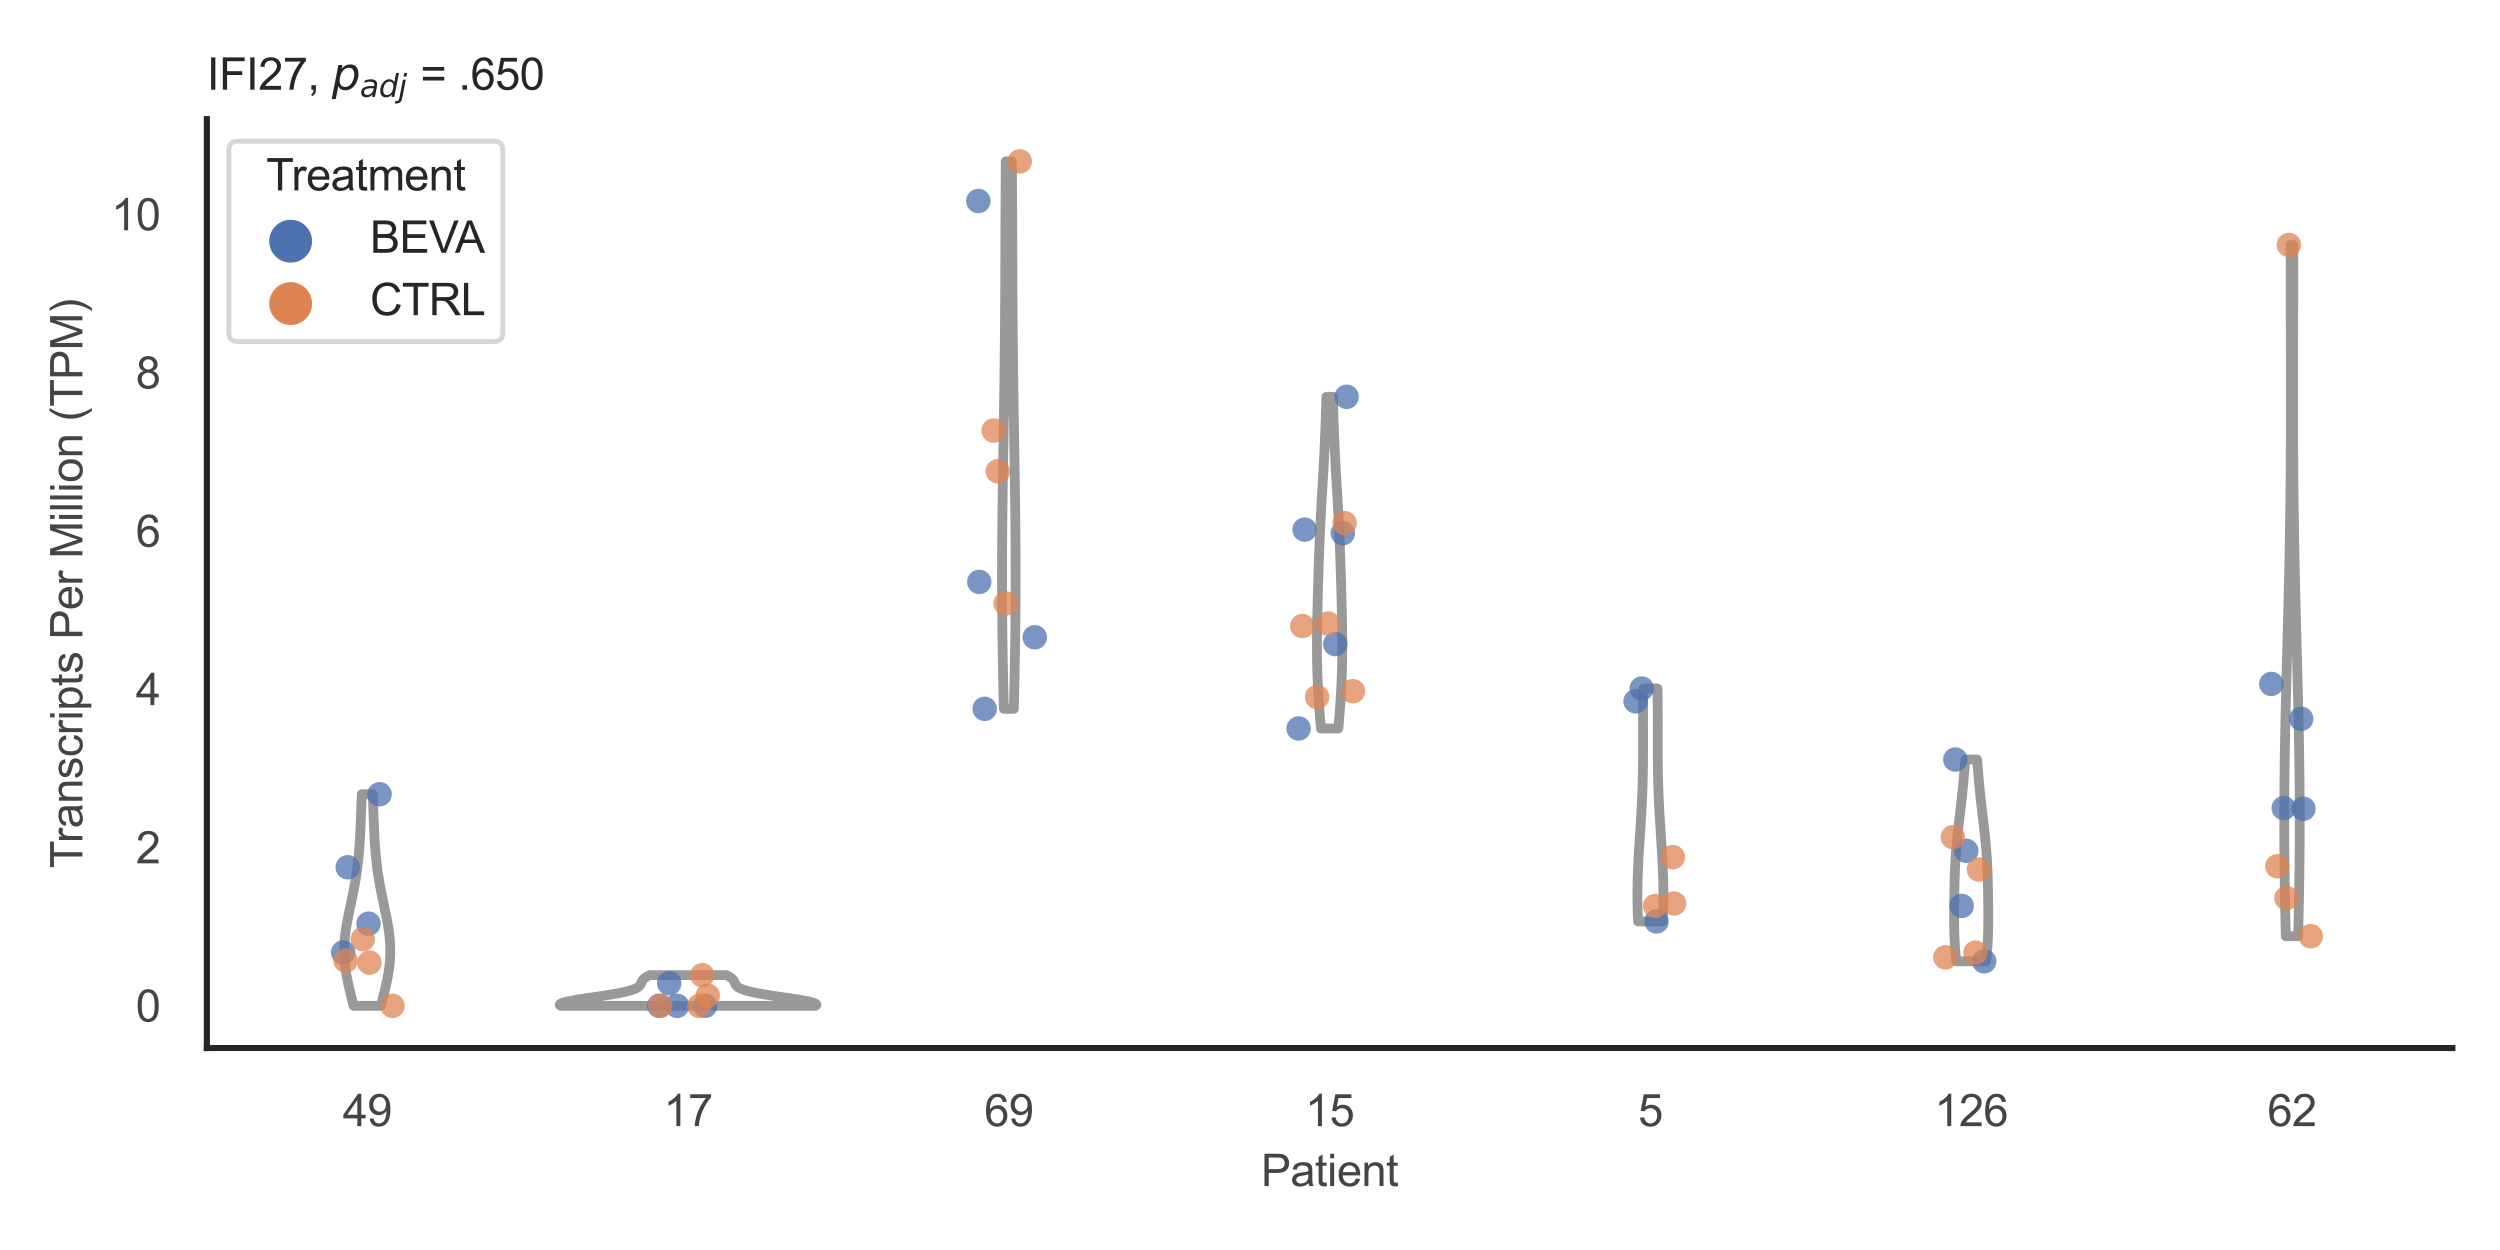 <?xml version="1.0" encoding="utf-8" standalone="no"?>
<!DOCTYPE svg PUBLIC "-//W3C//DTD SVG 1.1//EN"
  "http://www.w3.org/Graphics/SVG/1.1/DTD/svg11.dtd">
<svg xmlns:xlink="http://www.w3.org/1999/xlink" width="510.236pt" height="255.118pt" viewBox="0 0 510.236 255.118" xmlns="http://www.w3.org/2000/svg" version="1.1">
 <defs>
  <style type="text/css">*{stroke-linejoin: round; stroke-linecap: butt}</style>
 </defs>
 <g id="figure_1">
  <g id="patch_1">
   <path d="M 0 255.118 
L 510.236 255.118 
L 510.236 0 
L 0 0 
z
" style="fill: #ffffff"/>
  </g>
  <g id="axes_1">
   <g id="patch_2">
    <path d="M 42.22 213.898 
L 500.516 213.898 
L 500.516 24.32 
L 42.22 24.32 
z
" style="fill: #ffffff"/>
   </g>
   <g id="matplotlib.axis_1">
    <g id="xtick_1">
     <g id="text_1">
      <!-- 49 -->
      <g style="fill: #444444" transform="translate(69.951 229.84)scale(0.09 -0.09)">
       <defs>
        <path id="ArialMT-34" d="M 2069 0 
L 2069 1097 
L 81 1097 
L 81 1613 
L 2172 4581 
L 2631 4581 
L 2631 1613 
L 3250 1613 
L 3250 1097 
L 2631 1097 
L 2631 0 
L 2069 0 
z
M 2069 1613 
L 2069 3678 
L 634 1613 
L 2069 1613 
z
" transform="scale(0.016)"/>
        <path id="ArialMT-39" d="M 350 1059 
L 891 1109 
Q 959 728 1153 556 
Q 1347 384 1650 384 
Q 1909 384 2104 503 
Q 2300 622 2425 820 
Q 2550 1019 2634 1356 
Q 2719 1694 2719 2044 
Q 2719 2081 2716 2156 
Q 2547 1888 2255 1720 
Q 1963 1553 1622 1553 
Q 1053 1553 659 1965 
Q 266 2378 266 3053 
Q 266 3750 677 4175 
Q 1088 4600 1706 4600 
Q 2153 4600 2523 4359 
Q 2894 4119 3086 3673 
Q 3278 3228 3278 2384 
Q 3278 1506 3087 986 
Q 2897 466 2520 194 
Q 2144 -78 1638 -78 
Q 1100 -78 759 220 
Q 419 519 350 1059 
z
M 2653 3081 
Q 2653 3566 2395 3850 
Q 2138 4134 1775 4134 
Q 1400 4134 1122 3828 
Q 844 3522 844 3034 
Q 844 2597 1108 2323 
Q 1372 2050 1759 2050 
Q 2150 2050 2401 2323 
Q 2653 2597 2653 3081 
z
" transform="scale(0.016)"/>
       </defs>
       <use xlink:href="#ArialMT-34"/>
       <use xlink:href="#ArialMT-39" x="55.615"/>
      </g>
     </g>
    </g>
    <g id="xtick_2">
     <g id="text_2">
      <!-- 17 -->
      <g style="fill: #444444" transform="translate(135.421 229.84)scale(0.09 -0.09)">
       <defs>
        <path id="ArialMT-31" d="M 2384 0 
L 1822 0 
L 1822 3584 
Q 1619 3391 1289 3197 
Q 959 3003 697 2906 
L 697 3450 
Q 1169 3672 1522 3987 
Q 1875 4303 2022 4600 
L 2384 4600 
L 2384 0 
z
" transform="scale(0.016)"/>
        <path id="ArialMT-37" d="M 303 3981 
L 303 4522 
L 3269 4522 
L 3269 4084 
Q 2831 3619 2401 2847 
Q 1972 2075 1738 1259 
Q 1569 684 1522 0 
L 944 0 
Q 953 541 1156 1306 
Q 1359 2072 1739 2783 
Q 2119 3494 2547 3981 
L 303 3981 
z
" transform="scale(0.016)"/>
       </defs>
       <use xlink:href="#ArialMT-31"/>
       <use xlink:href="#ArialMT-37" x="55.615"/>
      </g>
     </g>
    </g>
    <g id="xtick_3">
     <g id="text_3">
      <!-- 69 -->
      <g style="fill: #444444" transform="translate(200.892 229.84)scale(0.09 -0.09)">
       <defs>
        <path id="ArialMT-36" d="M 3184 3459 
L 2625 3416 
Q 2550 3747 2413 3897 
Q 2184 4138 1850 4138 
Q 1581 4138 1378 3988 
Q 1113 3794 959 3422 
Q 806 3050 800 2363 
Q 1003 2672 1297 2822 
Q 1591 2972 1913 2972 
Q 2475 2972 2870 2558 
Q 3266 2144 3266 1488 
Q 3266 1056 3080 686 
Q 2894 316 2569 119 
Q 2244 -78 1831 -78 
Q 1128 -78 684 439 
Q 241 956 241 2144 
Q 241 3472 731 4075 
Q 1159 4600 1884 4600 
Q 2425 4600 2770 4297 
Q 3116 3994 3184 3459 
z
M 888 1484 
Q 888 1194 1011 928 
Q 1134 663 1356 523 
Q 1578 384 1822 384 
Q 2178 384 2434 671 
Q 2691 959 2691 1453 
Q 2691 1928 2437 2201 
Q 2184 2475 1800 2475 
Q 1419 2475 1153 2201 
Q 888 1928 888 1484 
z
" transform="scale(0.016)"/>
       </defs>
       <use xlink:href="#ArialMT-36"/>
       <use xlink:href="#ArialMT-39" x="55.615"/>
      </g>
     </g>
    </g>
    <g id="xtick_4">
     <g id="text_4">
      <!-- 15 -->
      <g style="fill: #444444" transform="translate(266.363 229.84)scale(0.09 -0.09)">
       <defs>
        <path id="ArialMT-35" d="M 266 1200 
L 856 1250 
Q 922 819 1161 601 
Q 1400 384 1738 384 
Q 2144 384 2425 690 
Q 2706 997 2706 1503 
Q 2706 1984 2436 2262 
Q 2166 2541 1728 2541 
Q 1456 2541 1237 2417 
Q 1019 2294 894 2097 
L 366 2166 
L 809 4519 
L 3088 4519 
L 3088 3981 
L 1259 3981 
L 1013 2750 
Q 1425 3038 1878 3038 
Q 2478 3038 2890 2622 
Q 3303 2206 3303 1553 
Q 3303 931 2941 478 
Q 2500 -78 1738 -78 
Q 1113 -78 717 272 
Q 322 622 266 1200 
z
" transform="scale(0.016)"/>
       </defs>
       <use xlink:href="#ArialMT-31"/>
       <use xlink:href="#ArialMT-35" x="55.615"/>
      </g>
     </g>
    </g>
    <g id="xtick_5">
     <g id="text_5">
      <!-- 5 -->
      <g style="fill: #444444" transform="translate(334.337 229.84)scale(0.09 -0.09)">
       <use xlink:href="#ArialMT-35"/>
      </g>
     </g>
    </g>
    <g id="xtick_6">
     <g id="text_6">
      <!-- 126 -->
      <g style="fill: #444444" transform="translate(394.803 229.84)scale(0.09 -0.09)">
       <defs>
        <path id="ArialMT-32" d="M 3222 541 
L 3222 0 
L 194 0 
Q 188 203 259 391 
Q 375 700 629 1000 
Q 884 1300 1366 1694 
Q 2113 2306 2375 2664 
Q 2638 3022 2638 3341 
Q 2638 3675 2398 3904 
Q 2159 4134 1775 4134 
Q 1369 4134 1125 3890 
Q 881 3647 878 3216 
L 300 3275 
Q 359 3922 746 4261 
Q 1134 4600 1788 4600 
Q 2447 4600 2831 4234 
Q 3216 3869 3216 3328 
Q 3216 3053 3103 2787 
Q 2991 2522 2730 2228 
Q 2469 1934 1863 1422 
Q 1356 997 1212 845 
Q 1069 694 975 541 
L 3222 541 
z
" transform="scale(0.016)"/>
       </defs>
       <use xlink:href="#ArialMT-31"/>
       <use xlink:href="#ArialMT-32" x="55.615"/>
       <use xlink:href="#ArialMT-36" x="111.23"/>
      </g>
     </g>
    </g>
    <g id="xtick_7">
     <g id="text_7">
      <!-- 62 -->
      <g style="fill: #444444" transform="translate(462.776 229.84)scale(0.09 -0.09)">
       <use xlink:href="#ArialMT-36"/>
       <use xlink:href="#ArialMT-32" x="55.615"/>
      </g>
     </g>
    </g>
    <g id="text_8">
     <!-- Patient -->
     <g style="fill: #444444" transform="translate(257.359 242.071)scale(0.09 -0.09)">
      <defs>
       <path id="ArialMT-50" d="M 494 0 
L 494 4581 
L 2222 4581 
Q 2678 4581 2919 4538 
Q 3256 4481 3484 4323 
Q 3713 4166 3852 3881 
Q 3991 3597 3991 3256 
Q 3991 2672 3619 2267 
Q 3247 1863 2275 1863 
L 1100 1863 
L 1100 0 
L 494 0 
z
M 1100 2403 
L 2284 2403 
Q 2872 2403 3119 2622 
Q 3366 2841 3366 3238 
Q 3366 3525 3220 3729 
Q 3075 3934 2838 4000 
Q 2684 4041 2272 4041 
L 1100 4041 
L 1100 2403 
z
" transform="scale(0.016)"/>
       <path id="ArialMT-61" d="M 2588 409 
Q 2275 144 1986 34 
Q 1697 -75 1366 -75 
Q 819 -75 525 192 
Q 231 459 231 875 
Q 231 1119 342 1320 
Q 453 1522 633 1644 
Q 813 1766 1038 1828 
Q 1203 1872 1538 1913 
Q 2219 1994 2541 2106 
Q 2544 2222 2544 2253 
Q 2544 2597 2384 2738 
Q 2169 2928 1744 2928 
Q 1347 2928 1158 2789 
Q 969 2650 878 2297 
L 328 2372 
Q 403 2725 575 2942 
Q 747 3159 1072 3276 
Q 1397 3394 1825 3394 
Q 2250 3394 2515 3294 
Q 2781 3194 2906 3042 
Q 3031 2891 3081 2659 
Q 3109 2516 3109 2141 
L 3109 1391 
Q 3109 606 3145 398 
Q 3181 191 3288 0 
L 2700 0 
Q 2613 175 2588 409 
z
M 2541 1666 
Q 2234 1541 1622 1453 
Q 1275 1403 1131 1340 
Q 988 1278 909 1158 
Q 831 1038 831 891 
Q 831 666 1001 516 
Q 1172 366 1500 366 
Q 1825 366 2078 508 
Q 2331 650 2450 897 
Q 2541 1088 2541 1459 
L 2541 1666 
z
" transform="scale(0.016)"/>
       <path id="ArialMT-74" d="M 1650 503 
L 1731 6 
Q 1494 -44 1306 -44 
Q 1000 -44 831 53 
Q 663 150 594 308 
Q 525 466 525 972 
L 525 2881 
L 113 2881 
L 113 3319 
L 525 3319 
L 525 4141 
L 1084 4478 
L 1084 3319 
L 1650 3319 
L 1650 2881 
L 1084 2881 
L 1084 941 
Q 1084 700 1114 631 
Q 1144 563 1211 522 
Q 1278 481 1403 481 
Q 1497 481 1650 503 
z
" transform="scale(0.016)"/>
       <path id="ArialMT-69" d="M 425 3934 
L 425 4581 
L 988 4581 
L 988 3934 
L 425 3934 
z
M 425 0 
L 425 3319 
L 988 3319 
L 988 0 
L 425 0 
z
" transform="scale(0.016)"/>
       <path id="ArialMT-65" d="M 2694 1069 
L 3275 997 
Q 3138 488 2766 206 
Q 2394 -75 1816 -75 
Q 1088 -75 661 373 
Q 234 822 234 1631 
Q 234 2469 665 2931 
Q 1097 3394 1784 3394 
Q 2450 3394 2872 2941 
Q 3294 2488 3294 1666 
Q 3294 1616 3291 1516 
L 816 1516 
Q 847 969 1125 678 
Q 1403 388 1819 388 
Q 2128 388 2347 550 
Q 2566 713 2694 1069 
z
M 847 1978 
L 2700 1978 
Q 2663 2397 2488 2606 
Q 2219 2931 1791 2931 
Q 1403 2931 1139 2672 
Q 875 2413 847 1978 
z
" transform="scale(0.016)"/>
       <path id="ArialMT-6e" d="M 422 0 
L 422 3319 
L 928 3319 
L 928 2847 
Q 1294 3394 1984 3394 
Q 2284 3394 2536 3286 
Q 2788 3178 2913 3003 
Q 3038 2828 3088 2588 
Q 3119 2431 3119 2041 
L 3119 0 
L 2556 0 
L 2556 2019 
Q 2556 2363 2490 2533 
Q 2425 2703 2258 2804 
Q 2091 2906 1866 2906 
Q 1506 2906 1245 2678 
Q 984 2450 984 1813 
L 984 0 
L 422 0 
z
" transform="scale(0.016)"/>
      </defs>
      <use xlink:href="#ArialMT-50"/>
      <use xlink:href="#ArialMT-61" x="66.699"/>
      <use xlink:href="#ArialMT-74" x="122.314"/>
      <use xlink:href="#ArialMT-69" x="150.098"/>
      <use xlink:href="#ArialMT-65" x="172.314"/>
      <use xlink:href="#ArialMT-6e" x="227.93"/>
      <use xlink:href="#ArialMT-74" x="283.545"/>
     </g>
    </g>
   </g>
   <g id="matplotlib.axis_2">
    <g id="ytick_1">
     <g id="text_9">
      <!-- 0 -->
      <g style="fill: #444444" transform="translate(27.715 208.502)scale(0.09 -0.09)">
       <defs>
        <path id="ArialMT-30" d="M 266 2259 
Q 266 3072 433 3567 
Q 600 4063 929 4331 
Q 1259 4600 1759 4600 
Q 2128 4600 2406 4451 
Q 2684 4303 2865 4023 
Q 3047 3744 3150 3342 
Q 3253 2941 3253 2259 
Q 3253 1453 3087 958 
Q 2922 463 2592 192 
Q 2263 -78 1759 -78 
Q 1097 -78 719 397 
Q 266 969 266 2259 
z
M 844 2259 
Q 844 1131 1108 757 
Q 1372 384 1759 384 
Q 2147 384 2411 759 
Q 2675 1134 2675 2259 
Q 2675 3391 2411 3762 
Q 2147 4134 1753 4134 
Q 1366 4134 1134 3806 
Q 844 3388 844 2259 
z
" transform="scale(0.016)"/>
       </defs>
       <use xlink:href="#ArialMT-30"/>
      </g>
     </g>
    </g>
    <g id="ytick_2">
     <g id="text_10">
      <!-- 2 -->
      <g style="fill: #444444" transform="translate(27.715 176.2)scale(0.09 -0.09)">
       <use xlink:href="#ArialMT-32"/>
      </g>
     </g>
    </g>
    <g id="ytick_3">
     <g id="text_11">
      <!-- 4 -->
      <g style="fill: #444444" transform="translate(27.715 143.899)scale(0.09 -0.09)">
       <use xlink:href="#ArialMT-34"/>
      </g>
     </g>
    </g>
    <g id="ytick_4">
     <g id="text_12">
      <!-- 6 -->
      <g style="fill: #444444" transform="translate(27.715 111.597)scale(0.09 -0.09)">
       <use xlink:href="#ArialMT-36"/>
      </g>
     </g>
    </g>
    <g id="ytick_5">
     <g id="text_13">
      <!-- 8 -->
      <g style="fill: #444444" transform="translate(27.715 79.296)scale(0.09 -0.09)">
       <defs>
        <path id="ArialMT-38" d="M 1131 2484 
Q 781 2613 612 2850 
Q 444 3088 444 3419 
Q 444 3919 803 4259 
Q 1163 4600 1759 4600 
Q 2359 4600 2725 4251 
Q 3091 3903 3091 3403 
Q 3091 3084 2923 2848 
Q 2756 2613 2416 2484 
Q 2838 2347 3058 2040 
Q 3278 1734 3278 1309 
Q 3278 722 2862 322 
Q 2447 -78 1769 -78 
Q 1091 -78 675 323 
Q 259 725 259 1325 
Q 259 1772 486 2073 
Q 713 2375 1131 2484 
z
M 1019 3438 
Q 1019 3113 1228 2906 
Q 1438 2700 1772 2700 
Q 2097 2700 2305 2904 
Q 2513 3109 2513 3406 
Q 2513 3716 2298 3927 
Q 2084 4138 1766 4138 
Q 1444 4138 1231 3931 
Q 1019 3725 1019 3438 
z
M 838 1322 
Q 838 1081 952 856 
Q 1066 631 1291 507 
Q 1516 384 1775 384 
Q 2178 384 2440 643 
Q 2703 903 2703 1303 
Q 2703 1709 2433 1975 
Q 2163 2241 1756 2241 
Q 1359 2241 1098 1978 
Q 838 1716 838 1322 
z
" transform="scale(0.016)"/>
       </defs>
       <use xlink:href="#ArialMT-38"/>
      </g>
     </g>
    </g>
    <g id="ytick_6">
     <g id="text_14">
      <!-- 10 -->
      <g style="fill: #444444" transform="translate(22.71 46.995)scale(0.09 -0.09)">
       <use xlink:href="#ArialMT-31"/>
       <use xlink:href="#ArialMT-30" x="55.615"/>
      </g>
     </g>
    </g>
    <g id="text_15">
     <!-- Transcripts Per Million (TPM) -->
     <g style="fill: #444444" transform="translate(16.816 177.194)rotate(-90)scale(0.09 -0.09)">
      <defs>
       <path id="ArialMT-54" d="M 1659 0 
L 1659 4041 
L 150 4041 
L 150 4581 
L 3781 4581 
L 3781 4041 
L 2266 4041 
L 2266 0 
L 1659 0 
z
" transform="scale(0.016)"/>
       <path id="ArialMT-72" d="M 416 0 
L 416 3319 
L 922 3319 
L 922 2816 
Q 1116 3169 1280 3281 
Q 1444 3394 1641 3394 
Q 1925 3394 2219 3213 
L 2025 2691 
Q 1819 2813 1613 2813 
Q 1428 2813 1281 2702 
Q 1134 2591 1072 2394 
Q 978 2094 978 1738 
L 978 0 
L 416 0 
z
" transform="scale(0.016)"/>
       <path id="ArialMT-73" d="M 197 991 
L 753 1078 
Q 800 744 1014 566 
Q 1228 388 1613 388 
Q 2000 388 2187 545 
Q 2375 703 2375 916 
Q 2375 1106 2209 1216 
Q 2094 1291 1634 1406 
Q 1016 1563 777 1677 
Q 538 1791 414 1992 
Q 291 2194 291 2438 
Q 291 2659 392 2848 
Q 494 3038 669 3163 
Q 800 3259 1026 3326 
Q 1253 3394 1513 3394 
Q 1903 3394 2198 3281 
Q 2494 3169 2634 2976 
Q 2775 2784 2828 2463 
L 2278 2388 
Q 2241 2644 2061 2787 
Q 1881 2931 1553 2931 
Q 1166 2931 1000 2803 
Q 834 2675 834 2503 
Q 834 2394 903 2306 
Q 972 2216 1119 2156 
Q 1203 2125 1616 2013 
Q 2213 1853 2448 1751 
Q 2684 1650 2818 1456 
Q 2953 1263 2953 975 
Q 2953 694 2789 445 
Q 2625 197 2315 61 
Q 2006 -75 1616 -75 
Q 969 -75 630 194 
Q 291 463 197 991 
z
" transform="scale(0.016)"/>
       <path id="ArialMT-63" d="M 2588 1216 
L 3141 1144 
Q 3050 572 2676 248 
Q 2303 -75 1759 -75 
Q 1078 -75 664 370 
Q 250 816 250 1647 
Q 250 2184 428 2587 
Q 606 2991 970 3192 
Q 1334 3394 1763 3394 
Q 2303 3394 2647 3120 
Q 2991 2847 3088 2344 
L 2541 2259 
Q 2463 2594 2264 2762 
Q 2066 2931 1784 2931 
Q 1359 2931 1093 2626 
Q 828 2322 828 1663 
Q 828 994 1084 691 
Q 1341 388 1753 388 
Q 2084 388 2306 591 
Q 2528 794 2588 1216 
z
" transform="scale(0.016)"/>
       <path id="ArialMT-70" d="M 422 -1272 
L 422 3319 
L 934 3319 
L 934 2888 
Q 1116 3141 1344 3267 
Q 1572 3394 1897 3394 
Q 2322 3394 2647 3175 
Q 2972 2956 3137 2557 
Q 3303 2159 3303 1684 
Q 3303 1175 3120 767 
Q 2938 359 2589 142 
Q 2241 -75 1856 -75 
Q 1575 -75 1351 44 
Q 1128 163 984 344 
L 984 -1272 
L 422 -1272 
z
M 931 1641 
Q 931 1000 1190 694 
Q 1450 388 1819 388 
Q 2194 388 2461 705 
Q 2728 1022 2728 1688 
Q 2728 2322 2467 2637 
Q 2206 2953 1844 2953 
Q 1484 2953 1207 2617 
Q 931 2281 931 1641 
z
" transform="scale(0.016)"/>
       <path id="ArialMT-20" transform="scale(0.016)"/>
       <path id="ArialMT-4d" d="M 475 0 
L 475 4581 
L 1388 4581 
L 2472 1338 
Q 2622 884 2691 659 
Q 2769 909 2934 1394 
L 4031 4581 
L 4847 4581 
L 4847 0 
L 4263 0 
L 4263 3834 
L 2931 0 
L 2384 0 
L 1059 3900 
L 1059 0 
L 475 0 
z
" transform="scale(0.016)"/>
       <path id="ArialMT-6c" d="M 409 0 
L 409 4581 
L 972 4581 
L 972 0 
L 409 0 
z
" transform="scale(0.016)"/>
       <path id="ArialMT-6f" d="M 213 1659 
Q 213 2581 725 3025 
Q 1153 3394 1769 3394 
Q 2453 3394 2887 2945 
Q 3322 2497 3322 1706 
Q 3322 1066 3130 698 
Q 2938 331 2570 128 
Q 2203 -75 1769 -75 
Q 1072 -75 642 372 
Q 213 819 213 1659 
z
M 791 1659 
Q 791 1022 1069 705 
Q 1347 388 1769 388 
Q 2188 388 2466 706 
Q 2744 1025 2744 1678 
Q 2744 2294 2464 2611 
Q 2184 2928 1769 2928 
Q 1347 2928 1069 2612 
Q 791 2297 791 1659 
z
" transform="scale(0.016)"/>
       <path id="ArialMT-28" d="M 1497 -1347 
Q 1031 -759 709 28 
Q 388 816 388 1659 
Q 388 2403 628 3084 
Q 909 3875 1497 4659 
L 1900 4659 
Q 1522 4009 1400 3731 
Q 1209 3300 1100 2831 
Q 966 2247 966 1656 
Q 966 153 1900 -1347 
L 1497 -1347 
z
" transform="scale(0.016)"/>
       <path id="ArialMT-29" d="M 791 -1347 
L 388 -1347 
Q 1322 153 1322 1656 
Q 1322 2244 1188 2822 
Q 1081 3291 891 3722 
Q 769 4003 388 4659 
L 791 4659 
Q 1378 3875 1659 3084 
Q 1900 2403 1900 1659 
Q 1900 816 1576 28 
Q 1253 -759 791 -1347 
z
" transform="scale(0.016)"/>
      </defs>
      <use xlink:href="#ArialMT-54"/>
      <use xlink:href="#ArialMT-72" x="57.334"/>
      <use xlink:href="#ArialMT-61" x="90.635"/>
      <use xlink:href="#ArialMT-6e" x="146.25"/>
      <use xlink:href="#ArialMT-73" x="201.865"/>
      <use xlink:href="#ArialMT-63" x="251.865"/>
      <use xlink:href="#ArialMT-72" x="301.865"/>
      <use xlink:href="#ArialMT-69" x="335.166"/>
      <use xlink:href="#ArialMT-70" x="357.383"/>
      <use xlink:href="#ArialMT-74" x="412.998"/>
      <use xlink:href="#ArialMT-73" x="440.781"/>
      <use xlink:href="#ArialMT-20" x="490.781"/>
      <use xlink:href="#ArialMT-50" x="518.564"/>
      <use xlink:href="#ArialMT-65" x="585.264"/>
      <use xlink:href="#ArialMT-72" x="640.879"/>
      <use xlink:href="#ArialMT-20" x="674.18"/>
      <use xlink:href="#ArialMT-4d" x="701.963"/>
      <use xlink:href="#ArialMT-69" x="785.264"/>
      <use xlink:href="#ArialMT-6c" x="807.48"/>
      <use xlink:href="#ArialMT-6c" x="829.697"/>
      <use xlink:href="#ArialMT-69" x="851.914"/>
      <use xlink:href="#ArialMT-6f" x="874.131"/>
      <use xlink:href="#ArialMT-6e" x="929.746"/>
      <use xlink:href="#ArialMT-20" x="985.361"/>
      <use xlink:href="#ArialMT-28" x="1013.145"/>
      <use xlink:href="#ArialMT-54" x="1046.445"/>
      <use xlink:href="#ArialMT-50" x="1107.529"/>
      <use xlink:href="#ArialMT-4d" x="1174.229"/>
      <use xlink:href="#ArialMT-29" x="1257.529"/>
     </g>
    </g>
   </g>
   <g id="PolyCollection_1">
    <defs>
     <path id="md116907466" d="M 77.734 -49.837 
L 72.177 -49.837 
L 72.064 -50.273 
L 71.952 -50.71 
L 71.839 -51.146 
L 71.728 -51.582 
L 71.618 -52.018 
L 71.509 -52.454 
L 71.402 -52.891 
L 71.297 -53.327 
L 71.196 -53.763 
L 71.097 -54.199 
L 71.002 -54.635 
L 70.911 -55.072 
L 70.825 -55.508 
L 70.744 -55.944 
L 70.667 -56.38 
L 70.597 -56.816 
L 70.532 -57.253 
L 70.473 -57.689 
L 70.421 -58.125 
L 70.376 -58.561 
L 70.338 -58.997 
L 70.307 -59.434 
L 70.283 -59.87 
L 70.267 -60.306 
L 70.258 -60.742 
L 70.256 -61.178 
L 70.262 -61.615 
L 70.275 -62.051 
L 70.295 -62.487 
L 70.323 -62.923 
L 70.357 -63.359 
L 70.397 -63.796 
L 70.444 -64.232 
L 70.497 -64.668 
L 70.556 -65.104 
L 70.619 -65.54 
L 70.688 -65.977 
L 70.761 -66.413 
L 70.838 -66.849 
L 70.918 -67.285 
L 71.002 -67.721 
L 71.088 -68.158 
L 71.176 -68.594 
L 71.266 -69.03 
L 71.357 -69.466 
L 71.449 -69.902 
L 71.542 -70.339 
L 71.635 -70.775 
L 71.727 -71.211 
L 71.819 -71.647 
L 71.909 -72.083 
L 71.999 -72.52 
L 72.087 -72.956 
L 72.173 -73.392 
L 72.257 -73.828 
L 72.339 -74.265 
L 72.418 -74.701 
L 72.495 -75.137 
L 72.569 -75.573 
L 72.64 -76.009 
L 72.709 -76.446 
L 72.775 -76.882 
L 72.837 -77.318 
L 72.897 -77.754 
L 72.954 -78.19 
L 73.008 -78.627 
L 73.06 -79.063 
L 73.108 -79.499 
L 73.154 -79.935 
L 73.197 -80.371 
L 73.238 -80.808 
L 73.276 -81.244 
L 73.312 -81.68 
L 73.346 -82.116 
L 73.377 -82.552 
L 73.406 -82.989 
L 73.434 -83.425 
L 73.46 -83.861 
L 73.484 -84.297 
L 73.507 -84.733 
L 73.528 -85.17 
L 73.549 -85.606 
L 73.568 -86.042 
L 73.586 -86.478 
L 73.604 -86.914 
L 73.62 -87.351 
L 73.637 -87.787 
L 73.653 -88.223 
L 73.669 -88.659 
L 73.685 -89.095 
L 73.701 -89.532 
L 73.717 -89.968 
L 73.733 -90.404 
L 73.75 -90.84 
L 73.767 -91.276 
L 73.785 -91.713 
L 73.803 -92.149 
L 73.822 -92.585 
L 73.842 -93.021 
L 76.069 -93.021 
L 76.069 -93.021 
L 76.089 -92.585 
L 76.108 -92.149 
L 76.126 -91.713 
L 76.144 -91.276 
L 76.161 -90.84 
L 76.178 -90.404 
L 76.194 -89.968 
L 76.21 -89.532 
L 76.226 -89.095 
L 76.242 -88.659 
L 76.258 -88.223 
L 76.274 -87.787 
L 76.29 -87.351 
L 76.307 -86.914 
L 76.325 -86.478 
L 76.343 -86.042 
L 76.362 -85.606 
L 76.383 -85.17 
L 76.404 -84.733 
L 76.427 -84.297 
L 76.451 -83.861 
L 76.477 -83.425 
L 76.504 -82.989 
L 76.534 -82.552 
L 76.565 -82.116 
L 76.599 -81.68 
L 76.635 -81.244 
L 76.673 -80.808 
L 76.714 -80.371 
L 76.757 -79.935 
L 76.803 -79.499 
L 76.851 -79.063 
L 76.902 -78.627 
L 76.957 -78.19 
L 77.014 -77.754 
L 77.074 -77.318 
L 77.136 -76.882 
L 77.202 -76.446 
L 77.271 -76.009 
L 77.342 -75.573 
L 77.416 -75.137 
L 77.493 -74.701 
L 77.572 -74.265 
L 77.654 -73.828 
L 77.738 -73.392 
L 77.824 -72.956 
L 77.912 -72.52 
L 78.001 -72.083 
L 78.092 -71.647 
L 78.184 -71.211 
L 78.276 -70.775 
L 78.369 -70.339 
L 78.461 -69.902 
L 78.554 -69.466 
L 78.645 -69.03 
L 78.735 -68.594 
L 78.823 -68.158 
L 78.909 -67.721 
L 78.993 -67.285 
L 79.073 -66.849 
L 79.15 -66.413 
L 79.223 -65.977 
L 79.292 -65.54 
L 79.355 -65.104 
L 79.414 -64.668 
L 79.466 -64.232 
L 79.513 -63.796 
L 79.554 -63.359 
L 79.588 -62.923 
L 79.616 -62.487 
L 79.636 -62.051 
L 79.649 -61.615 
L 79.655 -61.178 
L 79.653 -60.742 
L 79.644 -60.306 
L 79.628 -59.87 
L 79.604 -59.434 
L 79.573 -58.997 
L 79.535 -58.561 
L 79.49 -58.125 
L 79.438 -57.689 
L 79.379 -57.253 
L 79.314 -56.816 
L 79.244 -56.38 
L 79.167 -55.944 
L 79.086 -55.508 
L 78.999 -55.072 
L 78.909 -54.635 
L 78.814 -54.199 
L 78.715 -53.763 
L 78.614 -53.327 
L 78.509 -52.891 
L 78.402 -52.454 
L 78.293 -52.018 
L 78.183 -51.582 
L 78.071 -51.146 
L 77.959 -50.71 
L 77.847 -50.273 
L 77.734 -49.837 
z
" style="stroke: #999999; stroke-width: 2"/>
    </defs>
    <g clip-path="url(#p72ae880132)">
     <use xlink:href="#md116907466" x="0" y="255.118" style="fill: #ffffff; stroke: #999999; stroke-width: 2"/>
    </g>
   </g>
   <g id="PolyCollection_2">
    <defs>
     <path id="mdfa5abac14" d="M 166.413 -49.837 
L 114.44 -49.837 
L 114.342 -49.9 
L 114.275 -49.964 
L 114.241 -50.027 
L 114.238 -50.09 
L 114.267 -50.153 
L 114.326 -50.217 
L 114.416 -50.28 
L 114.536 -50.343 
L 114.684 -50.406 
L 114.86 -50.47 
L 115.062 -50.533 
L 115.29 -50.596 
L 115.543 -50.66 
L 115.818 -50.723 
L 116.115 -50.786 
L 116.431 -50.849 
L 116.766 -50.913 
L 117.118 -50.976 
L 117.486 -51.039 
L 117.866 -51.102 
L 118.259 -51.166 
L 118.663 -51.229 
L 119.075 -51.292 
L 119.494 -51.355 
L 119.918 -51.419 
L 120.347 -51.482 
L 120.777 -51.545 
L 121.209 -51.608 
L 121.64 -51.672 
L 122.069 -51.735 
L 122.495 -51.798 
L 122.916 -51.861 
L 123.331 -51.925 
L 123.74 -51.988 
L 124.141 -52.051 
L 124.533 -52.114 
L 124.915 -52.178 
L 125.286 -52.241 
L 125.647 -52.304 
L 125.995 -52.367 
L 126.332 -52.431 
L 126.655 -52.494 
L 126.965 -52.557 
L 127.262 -52.62 
L 127.545 -52.684 
L 127.814 -52.747 
L 128.069 -52.81 
L 128.311 -52.873 
L 128.538 -52.937 
L 128.752 -53 
L 128.952 -53.063 
L 129.139 -53.126 
L 129.313 -53.19 
L 129.474 -53.253 
L 129.624 -53.316 
L 129.761 -53.379 
L 129.887 -53.443 
L 130.003 -53.506 
L 130.108 -53.569 
L 130.203 -53.633 
L 130.29 -53.696 
L 130.368 -53.759 
L 130.438 -53.822 
L 130.501 -53.886 
L 130.558 -53.949 
L 130.608 -54.012 
L 130.654 -54.075 
L 130.695 -54.139 
L 130.733 -54.202 
L 130.767 -54.265 
L 130.798 -54.328 
L 130.828 -54.392 
L 130.857 -54.455 
L 130.884 -54.518 
L 130.912 -54.581 
L 130.94 -54.645 
L 130.97 -54.708 
L 131 -54.771 
L 131.033 -54.834 
L 131.069 -54.898 
L 131.107 -54.961 
L 131.149 -55.024 
L 131.194 -55.087 
L 131.244 -55.151 
L 131.298 -55.214 
L 131.356 -55.277 
L 131.42 -55.34 
L 131.488 -55.404 
L 131.562 -55.467 
L 131.642 -55.53 
L 131.726 -55.593 
L 131.817 -55.657 
L 131.913 -55.72 
L 132.015 -55.783 
L 132.122 -55.846 
L 132.235 -55.91 
L 132.354 -55.973 
L 132.478 -56.036 
L 132.607 -56.099 
L 148.246 -56.099 
L 148.246 -56.099 
L 148.375 -56.036 
L 148.499 -55.973 
L 148.617 -55.91 
L 148.73 -55.846 
L 148.838 -55.783 
L 148.94 -55.72 
L 149.036 -55.657 
L 149.126 -55.593 
L 149.211 -55.53 
L 149.29 -55.467 
L 149.364 -55.404 
L 149.433 -55.34 
L 149.497 -55.277 
L 149.555 -55.214 
L 149.609 -55.151 
L 149.659 -55.087 
L 149.704 -55.024 
L 149.746 -54.961 
L 149.784 -54.898 
L 149.819 -54.834 
L 149.852 -54.771 
L 149.883 -54.708 
L 149.912 -54.645 
L 149.941 -54.581 
L 149.968 -54.518 
L 149.996 -54.455 
L 150.025 -54.392 
L 150.054 -54.328 
L 150.086 -54.265 
L 150.12 -54.202 
L 150.157 -54.139 
L 150.199 -54.075 
L 150.244 -54.012 
L 150.295 -53.949 
L 150.352 -53.886 
L 150.415 -53.822 
L 150.485 -53.759 
L 150.563 -53.696 
L 150.649 -53.633 
L 150.745 -53.569 
L 150.85 -53.506 
L 150.966 -53.443 
L 151.092 -53.379 
L 151.229 -53.316 
L 151.378 -53.253 
L 151.54 -53.19 
L 151.714 -53.126 
L 151.901 -53.063 
L 152.101 -53 
L 152.315 -52.937 
L 152.542 -52.873 
L 152.783 -52.81 
L 153.039 -52.747 
L 153.308 -52.684 
L 153.591 -52.62 
L 153.887 -52.557 
L 154.198 -52.494 
L 154.521 -52.431 
L 154.857 -52.367 
L 155.206 -52.304 
L 155.566 -52.241 
L 155.938 -52.178 
L 156.32 -52.114 
L 156.712 -52.051 
L 157.113 -51.988 
L 157.521 -51.925 
L 157.937 -51.861 
L 158.358 -51.798 
L 158.784 -51.735 
L 159.213 -51.672 
L 159.644 -51.608 
L 160.075 -51.545 
L 160.506 -51.482 
L 160.935 -51.419 
L 161.359 -51.355 
L 161.778 -51.292 
L 162.19 -51.229 
L 162.593 -51.166 
L 162.986 -51.102 
L 163.367 -51.039 
L 163.734 -50.976 
L 164.086 -50.913 
L 164.421 -50.849 
L 164.738 -50.786 
L 165.035 -50.723 
L 165.31 -50.66 
L 165.562 -50.596 
L 165.79 -50.533 
L 165.993 -50.47 
L 166.169 -50.406 
L 166.317 -50.343 
L 166.436 -50.28 
L 166.526 -50.217 
L 166.586 -50.153 
L 166.615 -50.09 
L 166.612 -50.027 
L 166.577 -49.964 
L 166.511 -49.9 
L 166.413 -49.837 
z
" style="stroke: #999999; stroke-width: 2"/>
    </defs>
    <g clip-path="url(#p72ae880132)">
     <use xlink:href="#mdfa5abac14" x="0" y="255.118" style="fill: #ffffff; stroke: #999999; stroke-width: 2"/>
    </g>
   </g>
   <g id="PolyCollection_3">
    <defs>
     <path id="mb1bdaa401c" d="M 206.921 -110.453 
L 204.874 -110.453 
L 204.847 -111.581 
L 204.821 -112.71 
L 204.795 -113.839 
L 204.771 -114.967 
L 204.747 -116.096 
L 204.724 -117.224 
L 204.702 -118.353 
L 204.681 -119.481 
L 204.661 -120.61 
L 204.642 -121.739 
L 204.625 -122.867 
L 204.608 -123.996 
L 204.593 -125.124 
L 204.579 -126.253 
L 204.567 -127.381 
L 204.555 -128.51 
L 204.545 -129.638 
L 204.537 -130.767 
L 204.529 -131.896 
L 204.523 -133.024 
L 204.519 -134.153 
L 204.516 -135.281 
L 204.514 -136.41 
L 204.513 -137.538 
L 204.514 -138.667 
L 204.516 -139.796 
L 204.519 -140.924 
L 204.524 -142.053 
L 204.529 -143.181 
L 204.536 -144.31 
L 204.544 -145.438 
L 204.553 -146.567 
L 204.563 -147.696 
L 204.574 -148.824 
L 204.586 -149.953 
L 204.599 -151.081 
L 204.612 -152.21 
L 204.627 -153.338 
L 204.642 -154.467 
L 204.657 -155.596 
L 204.673 -156.724 
L 204.69 -157.853 
L 204.707 -158.981 
L 204.724 -160.11 
L 204.741 -161.238 
L 204.759 -162.367 
L 204.777 -163.495 
L 204.795 -164.624 
L 204.813 -165.753 
L 204.831 -166.881 
L 204.849 -168.01 
L 204.867 -169.138 
L 204.885 -170.267 
L 204.902 -171.395 
L 204.919 -172.524 
L 204.935 -173.653 
L 204.952 -174.781 
L 204.967 -175.91 
L 204.983 -177.038 
L 204.997 -178.167 
L 205.012 -179.295 
L 205.025 -180.424 
L 205.038 -181.553 
L 205.051 -182.681 
L 205.062 -183.81 
L 205.074 -184.938 
L 205.084 -186.067 
L 205.094 -187.195 
L 205.103 -188.324 
L 205.112 -189.452 
L 205.12 -190.581 
L 205.127 -191.71 
L 205.134 -192.838 
L 205.141 -193.967 
L 205.147 -195.095 
L 205.152 -196.224 
L 205.158 -197.352 
L 205.162 -198.481 
L 205.167 -199.61 
L 205.171 -200.738 
L 205.175 -201.867 
L 205.179 -202.995 
L 205.183 -204.124 
L 205.187 -205.252 
L 205.191 -206.381 
L 205.195 -207.51 
L 205.199 -208.638 
L 205.203 -209.767 
L 205.207 -210.895 
L 205.212 -212.024 
L 205.217 -213.152 
L 205.222 -214.281 
L 205.228 -215.41 
L 205.234 -216.538 
L 205.241 -217.667 
L 205.248 -218.795 
L 205.256 -219.924 
L 205.264 -221.052 
L 205.272 -222.181 
L 206.522 -222.181 
L 206.522 -222.181 
L 206.531 -221.052 
L 206.539 -219.924 
L 206.546 -218.795 
L 206.554 -217.667 
L 206.56 -216.538 
L 206.566 -215.41 
L 206.572 -214.281 
L 206.577 -213.152 
L 206.583 -212.024 
L 206.587 -210.895 
L 206.592 -209.767 
L 206.596 -208.638 
L 206.6 -207.51 
L 206.604 -206.381 
L 206.608 -205.252 
L 206.611 -204.124 
L 206.615 -202.995 
L 206.619 -201.867 
L 206.623 -200.738 
L 206.628 -199.61 
L 206.632 -198.481 
L 206.637 -197.352 
L 206.642 -196.224 
L 206.648 -195.095 
L 206.654 -193.967 
L 206.66 -192.838 
L 206.667 -191.71 
L 206.675 -190.581 
L 206.683 -189.452 
L 206.691 -188.324 
L 206.701 -187.195 
L 206.71 -186.067 
L 206.721 -184.938 
L 206.732 -183.81 
L 206.744 -182.681 
L 206.756 -181.553 
L 206.769 -180.424 
L 206.783 -179.295 
L 206.797 -178.167 
L 206.812 -177.038 
L 206.827 -175.91 
L 206.843 -174.781 
L 206.859 -173.653 
L 206.876 -172.524 
L 206.893 -171.395 
L 206.91 -170.267 
L 206.927 -169.138 
L 206.945 -168.01 
L 206.963 -166.881 
L 206.981 -165.753 
L 206.999 -164.624 
L 207.017 -163.495 
L 207.035 -162.367 
L 207.053 -161.238 
L 207.071 -160.11 
L 207.088 -158.981 
L 207.105 -157.853 
L 207.121 -156.724 
L 207.137 -155.596 
L 207.153 -154.467 
L 207.168 -153.338 
L 207.182 -152.21 
L 207.196 -151.081 
L 207.208 -149.953 
L 207.22 -148.824 
L 207.231 -147.696 
L 207.241 -146.567 
L 207.25 -145.438 
L 207.258 -144.31 
L 207.265 -143.181 
L 207.271 -142.053 
L 207.275 -140.924 
L 207.279 -139.796 
L 207.281 -138.667 
L 207.281 -137.538 
L 207.281 -136.41 
L 207.279 -135.281 
L 207.276 -134.153 
L 207.271 -133.024 
L 207.265 -131.896 
L 207.258 -130.767 
L 207.249 -129.638 
L 207.239 -128.51 
L 207.228 -127.381 
L 207.215 -126.253 
L 207.201 -125.124 
L 207.186 -123.996 
L 207.17 -122.867 
L 207.152 -121.739 
L 207.133 -120.61 
L 207.113 -119.481 
L 207.092 -118.353 
L 207.07 -117.224 
L 207.047 -116.096 
L 207.024 -114.967 
L 206.999 -113.839 
L 206.974 -112.71 
L 206.948 -111.581 
L 206.921 -110.453 
z
" style="stroke: #999999; stroke-width: 2"/>
    </defs>
    <g clip-path="url(#p72ae880132)">
     <use xlink:href="#mb1bdaa401c" x="0" y="255.118" style="fill: #ffffff; stroke: #999999; stroke-width: 2"/>
    </g>
   </g>
   <g id="PolyCollection_4">
    <defs>
     <path id="m0bf059f4d6" d="M 273.146 -106.439 
L 269.591 -106.439 
L 269.531 -107.123 
L 269.472 -107.807 
L 269.415 -108.49 
L 269.36 -109.174 
L 269.307 -109.858 
L 269.255 -110.542 
L 269.206 -111.225 
L 269.159 -111.909 
L 269.115 -112.593 
L 269.073 -113.277 
L 269.034 -113.96 
L 268.997 -114.644 
L 268.964 -115.328 
L 268.933 -116.012 
L 268.906 -116.695 
L 268.881 -117.379 
L 268.859 -118.063 
L 268.84 -118.747 
L 268.824 -119.43 
L 268.811 -120.114 
L 268.8 -120.798 
L 268.793 -121.482 
L 268.787 -122.165 
L 268.785 -122.849 
L 268.784 -123.533 
L 268.786 -124.217 
L 268.79 -124.9 
L 268.796 -125.584 
L 268.803 -126.268 
L 268.812 -126.952 
L 268.823 -127.636 
L 268.835 -128.319 
L 268.848 -129.003 
L 268.862 -129.687 
L 268.877 -130.371 
L 268.893 -131.054 
L 268.91 -131.738 
L 268.928 -132.422 
L 268.945 -133.106 
L 268.964 -133.789 
L 268.983 -134.473 
L 269.002 -135.157 
L 269.021 -135.841 
L 269.041 -136.524 
L 269.062 -137.208 
L 269.082 -137.892 
L 269.103 -138.576 
L 269.125 -139.259 
L 269.147 -139.943 
L 269.17 -140.627 
L 269.194 -141.311 
L 269.218 -141.994 
L 269.243 -142.678 
L 269.269 -143.362 
L 269.296 -144.046 
L 269.324 -144.729 
L 269.353 -145.413 
L 269.383 -146.097 
L 269.414 -146.781 
L 269.446 -147.464 
L 269.479 -148.148 
L 269.513 -148.832 
L 269.549 -149.516 
L 269.585 -150.199 
L 269.622 -150.883 
L 269.66 -151.567 
L 269.699 -152.251 
L 269.738 -152.934 
L 269.778 -153.618 
L 269.819 -154.302 
L 269.859 -154.986 
L 269.9 -155.669 
L 269.94 -156.353 
L 269.981 -157.037 
L 270.021 -157.721 
L 270.06 -158.405 
L 270.099 -159.088 
L 270.138 -159.772 
L 270.175 -160.456 
L 270.212 -161.14 
L 270.247 -161.823 
L 270.282 -162.507 
L 270.315 -163.191 
L 270.347 -163.875 
L 270.379 -164.558 
L 270.409 -165.242 
L 270.437 -165.926 
L 270.465 -166.61 
L 270.492 -167.293 
L 270.517 -167.977 
L 270.542 -168.661 
L 270.566 -169.345 
L 270.588 -170.028 
L 270.61 -170.712 
L 270.632 -171.396 
L 270.652 -172.08 
L 270.673 -172.763 
L 270.692 -173.447 
L 270.712 -174.131 
L 272.024 -174.131 
L 272.024 -174.131 
L 272.044 -173.447 
L 272.064 -172.763 
L 272.084 -172.08 
L 272.105 -171.396 
L 272.126 -170.712 
L 272.148 -170.028 
L 272.171 -169.345 
L 272.194 -168.661 
L 272.219 -167.977 
L 272.244 -167.293 
L 272.271 -166.61 
L 272.299 -165.926 
L 272.328 -165.242 
L 272.358 -164.558 
L 272.389 -163.875 
L 272.421 -163.191 
L 272.454 -162.507 
L 272.489 -161.823 
L 272.525 -161.14 
L 272.561 -160.456 
L 272.599 -159.772 
L 272.637 -159.088 
L 272.676 -158.405 
L 272.716 -157.721 
L 272.756 -157.037 
L 272.796 -156.353 
L 272.836 -155.669 
L 272.877 -154.986 
L 272.918 -154.302 
L 272.958 -153.618 
L 272.998 -152.934 
L 273.037 -152.251 
L 273.076 -151.567 
L 273.114 -150.883 
L 273.151 -150.199 
L 273.188 -149.516 
L 273.223 -148.832 
L 273.257 -148.148 
L 273.29 -147.464 
L 273.323 -146.781 
L 273.354 -146.097 
L 273.384 -145.413 
L 273.412 -144.729 
L 273.44 -144.046 
L 273.467 -143.362 
L 273.493 -142.678 
L 273.518 -141.994 
L 273.542 -141.311 
L 273.566 -140.627 
L 273.589 -139.943 
L 273.611 -139.259 
L 273.633 -138.576 
L 273.654 -137.892 
L 273.675 -137.208 
L 273.695 -136.524 
L 273.715 -135.841 
L 273.734 -135.157 
L 273.754 -134.473 
L 273.772 -133.789 
L 273.791 -133.106 
L 273.809 -132.422 
L 273.826 -131.738 
L 273.843 -131.054 
L 273.859 -130.371 
L 273.874 -129.687 
L 273.888 -129.003 
L 273.901 -128.319 
L 273.913 -127.636 
L 273.924 -126.952 
L 273.933 -126.268 
L 273.941 -125.584 
L 273.946 -124.9 
L 273.95 -124.217 
L 273.952 -123.533 
L 273.952 -122.849 
L 273.949 -122.165 
L 273.944 -121.482 
L 273.936 -120.798 
L 273.925 -120.114 
L 273.912 -119.43 
L 273.896 -118.747 
L 273.877 -118.063 
L 273.855 -117.379 
L 273.831 -116.695 
L 273.803 -116.012 
L 273.772 -115.328 
L 273.739 -114.644 
L 273.702 -113.96 
L 273.663 -113.277 
L 273.622 -112.593 
L 273.577 -111.909 
L 273.53 -111.225 
L 273.481 -110.542 
L 273.43 -109.858 
L 273.376 -109.174 
L 273.321 -108.49 
L 273.264 -107.807 
L 273.205 -107.123 
L 273.146 -106.439 
z
" style="stroke: #999999; stroke-width: 2"/>
    </defs>
    <g clip-path="url(#p72ae880132)">
     <use xlink:href="#m0bf059f4d6" x="0" y="255.118" style="fill: #ffffff; stroke: #999999; stroke-width: 2"/>
    </g>
   </g>
   <g id="PolyCollection_5">
    <defs>
     <path id="mecfd029c8b" d="M 339.353 -67.064 
L 334.325 -67.064 
L 334.302 -67.544 
L 334.281 -68.024 
L 334.263 -68.504 
L 334.246 -68.984 
L 334.232 -69.464 
L 334.219 -69.944 
L 334.209 -70.424 
L 334.201 -70.904 
L 334.195 -71.385 
L 334.191 -71.865 
L 334.19 -72.345 
L 334.19 -72.825 
L 334.193 -73.305 
L 334.198 -73.785 
L 334.204 -74.265 
L 334.213 -74.745 
L 334.224 -75.225 
L 334.236 -75.705 
L 334.25 -76.186 
L 334.266 -76.666 
L 334.284 -77.146 
L 334.303 -77.626 
L 334.324 -78.106 
L 334.346 -78.586 
L 334.369 -79.066 
L 334.394 -79.546 
L 334.419 -80.026 
L 334.446 -80.506 
L 334.474 -80.986 
L 334.502 -81.467 
L 334.532 -81.947 
L 334.561 -82.427 
L 334.592 -82.907 
L 334.622 -83.387 
L 334.653 -83.867 
L 334.685 -84.347 
L 334.716 -84.827 
L 334.747 -85.307 
L 334.778 -85.787 
L 334.809 -86.268 
L 334.839 -86.748 
L 334.87 -87.228 
L 334.899 -87.708 
L 334.928 -88.188 
L 334.957 -88.668 
L 334.984 -89.148 
L 335.011 -89.628 
L 335.037 -90.108 
L 335.062 -90.588 
L 335.086 -91.069 
L 335.109 -91.549 
L 335.132 -92.029 
L 335.152 -92.509 
L 335.172 -92.989 
L 335.191 -93.469 
L 335.209 -93.949 
L 335.225 -94.429 
L 335.24 -94.909 
L 335.254 -95.389 
L 335.267 -95.869 
L 335.279 -96.35 
L 335.289 -96.83 
L 335.299 -97.31 
L 335.307 -97.79 
L 335.315 -98.27 
L 335.321 -98.75 
L 335.327 -99.23 
L 335.331 -99.71 
L 335.335 -100.19 
L 335.338 -100.67 
L 335.34 -101.151 
L 335.342 -101.631 
L 335.343 -102.111 
L 335.344 -102.591 
L 335.344 -103.071 
L 335.344 -103.551 
L 335.343 -104.031 
L 335.342 -104.511 
L 335.341 -104.991 
L 335.341 -105.471 
L 335.34 -105.952 
L 335.339 -106.432 
L 335.338 -106.912 
L 335.337 -107.392 
L 335.337 -107.872 
L 335.337 -108.352 
L 335.338 -108.832 
L 335.339 -109.312 
L 335.341 -109.792 
L 335.343 -110.272 
L 335.346 -110.752 
L 335.349 -111.233 
L 335.353 -111.713 
L 335.358 -112.193 
L 335.364 -112.673 
L 335.371 -113.153 
L 335.379 -113.633 
L 335.387 -114.113 
L 335.396 -114.593 
L 338.282 -114.593 
L 338.282 -114.593 
L 338.291 -114.113 
L 338.299 -113.633 
L 338.307 -113.153 
L 338.314 -112.673 
L 338.32 -112.193 
L 338.325 -111.713 
L 338.329 -111.233 
L 338.332 -110.752 
L 338.335 -110.272 
L 338.337 -109.792 
L 338.339 -109.312 
L 338.34 -108.832 
L 338.341 -108.352 
L 338.341 -107.872 
L 338.341 -107.392 
L 338.34 -106.912 
L 338.339 -106.432 
L 338.338 -105.952 
L 338.337 -105.471 
L 338.336 -104.991 
L 338.336 -104.511 
L 338.335 -104.031 
L 338.334 -103.551 
L 338.334 -103.071 
L 338.334 -102.591 
L 338.335 -102.111 
L 338.336 -101.631 
L 338.338 -101.151 
L 338.34 -100.67 
L 338.343 -100.19 
L 338.347 -99.71 
L 338.351 -99.23 
L 338.357 -98.75 
L 338.363 -98.27 
L 338.371 -97.79 
L 338.379 -97.31 
L 338.389 -96.83 
L 338.399 -96.35 
L 338.411 -95.869 
L 338.424 -95.389 
L 338.438 -94.909 
L 338.453 -94.429 
L 338.469 -93.949 
L 338.487 -93.469 
L 338.506 -92.989 
L 338.526 -92.509 
L 338.546 -92.029 
L 338.568 -91.549 
L 338.592 -91.069 
L 338.616 -90.588 
L 338.641 -90.108 
L 338.667 -89.628 
L 338.694 -89.148 
L 338.721 -88.668 
L 338.75 -88.188 
L 338.779 -87.708 
L 338.808 -87.228 
L 338.839 -86.748 
L 338.869 -86.268 
L 338.9 -85.787 
L 338.931 -85.307 
L 338.962 -84.827 
L 338.993 -84.347 
L 339.025 -83.867 
L 339.056 -83.387 
L 339.086 -82.907 
L 339.117 -82.427 
L 339.146 -81.947 
L 339.176 -81.467 
L 339.204 -80.986 
L 339.232 -80.506 
L 339.259 -80.026 
L 339.284 -79.546 
L 339.309 -79.066 
L 339.332 -78.586 
L 339.354 -78.106 
L 339.375 -77.626 
L 339.394 -77.146 
L 339.412 -76.666 
L 339.428 -76.186 
L 339.442 -75.705 
L 339.454 -75.225 
L 339.465 -74.745 
L 339.474 -74.265 
L 339.48 -73.785 
L 339.485 -73.305 
L 339.488 -72.825 
L 339.488 -72.345 
L 339.487 -71.865 
L 339.483 -71.385 
L 339.477 -70.904 
L 339.469 -70.424 
L 339.459 -69.944 
L 339.446 -69.464 
L 339.432 -68.984 
L 339.415 -68.504 
L 339.397 -68.024 
L 339.376 -67.544 
L 339.353 -67.064 
z
" style="stroke: #999999; stroke-width: 2"/>
    </defs>
    <g clip-path="url(#p72ae880132)">
     <use xlink:href="#mecfd029c8b" x="0" y="255.118" style="fill: #ffffff; stroke: #999999; stroke-width: 2"/>
    </g>
   </g>
   <g id="PolyCollection_6">
    <defs>
     <path id="mb87a395baf" d="M 405.349 -58.916 
L 399.27 -58.916 
L 399.223 -59.332 
L 399.179 -59.748 
L 399.137 -60.164 
L 399.099 -60.58 
L 399.063 -60.996 
L 399.031 -61.412 
L 399.001 -61.828 
L 398.974 -62.244 
L 398.949 -62.66 
L 398.928 -63.076 
L 398.908 -63.492 
L 398.892 -63.908 
L 398.877 -64.324 
L 398.864 -64.74 
L 398.854 -65.156 
L 398.845 -65.572 
L 398.838 -65.988 
L 398.833 -66.404 
L 398.829 -66.82 
L 398.826 -67.236 
L 398.825 -67.652 
L 398.825 -68.068 
L 398.825 -68.484 
L 398.827 -68.9 
L 398.829 -69.316 
L 398.832 -69.732 
L 398.835 -70.148 
L 398.839 -70.564 
L 398.843 -70.98 
L 398.848 -71.396 
L 398.854 -71.812 
L 398.86 -72.229 
L 398.866 -72.645 
L 398.873 -73.061 
L 398.88 -73.477 
L 398.889 -73.893 
L 398.897 -74.309 
L 398.907 -74.725 
L 398.917 -75.141 
L 398.928 -75.557 
L 398.94 -75.973 
L 398.954 -76.389 
L 398.968 -76.805 
L 398.984 -77.221 
L 399 -77.637 
L 399.019 -78.053 
L 399.038 -78.469 
L 399.06 -78.885 
L 399.082 -79.301 
L 399.107 -79.717 
L 399.133 -80.133 
L 399.161 -80.549 
L 399.19 -80.965 
L 399.221 -81.381 
L 399.254 -81.797 
L 399.289 -82.213 
L 399.325 -82.629 
L 399.363 -83.045 
L 399.402 -83.461 
L 399.442 -83.877 
L 399.484 -84.293 
L 399.528 -84.709 
L 399.572 -85.125 
L 399.617 -85.541 
L 399.664 -85.957 
L 399.711 -86.373 
L 399.759 -86.789 
L 399.807 -87.205 
L 399.856 -87.621 
L 399.905 -88.038 
L 399.954 -88.454 
L 400.003 -88.87 
L 400.052 -89.286 
L 400.101 -89.702 
L 400.15 -90.118 
L 400.198 -90.534 
L 400.246 -90.95 
L 400.293 -91.366 
L 400.339 -91.782 
L 400.385 -92.198 
L 400.43 -92.614 
L 400.474 -93.03 
L 400.517 -93.446 
L 400.56 -93.862 
L 400.601 -94.278 
L 400.642 -94.694 
L 400.682 -95.11 
L 400.72 -95.526 
L 400.758 -95.942 
L 400.796 -96.358 
L 400.832 -96.774 
L 400.868 -97.19 
L 400.903 -97.606 
L 400.937 -98.022 
L 400.971 -98.438 
L 401.004 -98.854 
L 401.037 -99.27 
L 401.069 -99.686 
L 401.101 -100.102 
L 403.519 -100.102 
L 403.519 -100.102 
L 403.551 -99.686 
L 403.583 -99.27 
L 403.616 -98.854 
L 403.649 -98.438 
L 403.683 -98.022 
L 403.717 -97.606 
L 403.752 -97.19 
L 403.788 -96.774 
L 403.824 -96.358 
L 403.861 -95.942 
L 403.899 -95.526 
L 403.938 -95.11 
L 403.978 -94.694 
L 404.019 -94.278 
L 404.06 -93.862 
L 404.102 -93.446 
L 404.146 -93.03 
L 404.19 -92.614 
L 404.235 -92.198 
L 404.281 -91.782 
L 404.327 -91.366 
L 404.374 -90.95 
L 404.422 -90.534 
L 404.47 -90.118 
L 404.519 -89.702 
L 404.568 -89.286 
L 404.617 -88.87 
L 404.666 -88.454 
L 404.715 -88.038 
L 404.764 -87.621 
L 404.813 -87.205 
L 404.861 -86.789 
L 404.909 -86.373 
L 404.956 -85.957 
L 405.003 -85.541 
L 405.048 -85.125 
L 405.092 -84.709 
L 405.135 -84.293 
L 405.177 -83.877 
L 405.218 -83.461 
L 405.257 -83.045 
L 405.295 -82.629 
L 405.331 -82.213 
L 405.366 -81.797 
L 405.398 -81.381 
L 405.43 -80.965 
L 405.459 -80.549 
L 405.487 -80.133 
L 405.513 -79.717 
L 405.537 -79.301 
L 405.56 -78.885 
L 405.581 -78.469 
L 405.601 -78.053 
L 405.619 -77.637 
L 405.636 -77.221 
L 405.652 -76.805 
L 405.666 -76.389 
L 405.679 -75.973 
L 405.692 -75.557 
L 405.703 -75.141 
L 405.713 -74.725 
L 405.723 -74.309 
L 405.731 -73.893 
L 405.739 -73.477 
L 405.747 -73.061 
L 405.754 -72.645 
L 405.76 -72.229 
L 405.766 -71.812 
L 405.771 -71.396 
L 405.776 -70.98 
L 405.781 -70.564 
L 405.785 -70.148 
L 405.788 -69.732 
L 405.791 -69.316 
L 405.793 -68.9 
L 405.795 -68.484 
L 405.795 -68.068 
L 405.795 -67.652 
L 405.793 -67.236 
L 405.791 -66.82 
L 405.787 -66.404 
L 405.781 -65.988 
L 405.774 -65.572 
L 405.766 -65.156 
L 405.755 -64.74 
L 405.743 -64.324 
L 405.728 -63.908 
L 405.711 -63.492 
L 405.692 -63.076 
L 405.67 -62.66 
L 405.646 -62.244 
L 405.619 -61.828 
L 405.589 -61.412 
L 405.556 -60.996 
L 405.521 -60.58 
L 405.482 -60.164 
L 405.441 -59.748 
L 405.397 -59.332 
L 405.349 -58.916 
z
" style="stroke: #999999; stroke-width: 2"/>
    </defs>
    <g clip-path="url(#p72ae880132)">
     <use xlink:href="#mb87a395baf" x="0" y="255.118" style="fill: #ffffff; stroke: #999999; stroke-width: 2"/>
    </g>
   </g>
   <g id="PolyCollection_7">
    <defs>
     <path id="m2614b96596" d="M 469.041 -64.04 
L 466.521 -64.04 
L 466.486 -65.465 
L 466.453 -66.891 
L 466.421 -68.316 
L 466.392 -69.741 
L 466.363 -71.166 
L 466.337 -72.591 
L 466.313 -74.016 
L 466.291 -75.441 
L 466.271 -76.866 
L 466.254 -78.291 
L 466.239 -79.716 
L 466.226 -81.141 
L 466.216 -82.567 
L 466.208 -83.992 
L 466.203 -85.417 
L 466.201 -86.842 
L 466.201 -88.267 
L 466.204 -89.692 
L 466.209 -91.117 
L 466.217 -92.542 
L 466.227 -93.967 
L 466.24 -95.392 
L 466.255 -96.817 
L 466.272 -98.242 
L 466.291 -99.668 
L 466.313 -101.093 
L 466.336 -102.518 
L 466.362 -103.943 
L 466.389 -105.368 
L 466.418 -106.793 
L 466.448 -108.218 
L 466.48 -109.643 
L 466.513 -111.068 
L 466.547 -112.493 
L 466.582 -113.918 
L 466.617 -115.343 
L 466.654 -116.769 
L 466.691 -118.194 
L 466.728 -119.619 
L 466.766 -121.044 
L 466.804 -122.469 
L 466.842 -123.894 
L 466.88 -125.319 
L 466.917 -126.744 
L 466.954 -128.169 
L 466.991 -129.594 
L 467.027 -131.019 
L 467.062 -132.444 
L 467.096 -133.87 
L 467.13 -135.295 
L 467.163 -136.72 
L 467.194 -138.145 
L 467.225 -139.57 
L 467.254 -140.995 
L 467.282 -142.42 
L 467.308 -143.845 
L 467.334 -145.27 
L 467.357 -146.695 
L 467.38 -148.12 
L 467.401 -149.545 
L 467.421 -150.971 
L 467.439 -152.396 
L 467.456 -153.821 
L 467.471 -155.246 
L 467.485 -156.671 
L 467.497 -158.096 
L 467.509 -159.521 
L 467.519 -160.946 
L 467.527 -162.371 
L 467.535 -163.796 
L 467.541 -165.221 
L 467.546 -166.647 
L 467.55 -168.072 
L 467.553 -169.497 
L 467.555 -170.922 
L 467.556 -172.347 
L 467.557 -173.772 
L 467.556 -175.197 
L 467.555 -176.622 
L 467.554 -178.047 
L 467.552 -179.472 
L 467.549 -180.897 
L 467.547 -182.322 
L 467.544 -183.748 
L 467.54 -185.173 
L 467.537 -186.598 
L 467.534 -188.023 
L 467.53 -189.448 
L 467.527 -190.873 
L 467.524 -192.298 
L 467.521 -193.723 
L 467.519 -195.148 
L 467.516 -196.573 
L 467.514 -197.998 
L 467.513 -199.423 
L 467.512 -200.849 
L 467.511 -202.274 
L 467.511 -203.699 
L 467.511 -205.124 
L 468.05 -205.124 
L 468.05 -205.124 
L 468.051 -203.699 
L 468.05 -202.274 
L 468.05 -200.849 
L 468.049 -199.423 
L 468.047 -197.998 
L 468.045 -196.573 
L 468.043 -195.148 
L 468.04 -193.723 
L 468.037 -192.298 
L 468.034 -190.873 
L 468.031 -189.448 
L 468.028 -188.023 
L 468.024 -186.598 
L 468.021 -185.173 
L 468.018 -183.748 
L 468.015 -182.322 
L 468.012 -180.897 
L 468.01 -179.472 
L 468.008 -178.047 
L 468.006 -176.622 
L 468.005 -175.197 
L 468.005 -173.772 
L 468.005 -172.347 
L 468.007 -170.922 
L 468.009 -169.497 
L 468.012 -168.072 
L 468.016 -166.647 
L 468.021 -165.221 
L 468.027 -163.796 
L 468.034 -162.371 
L 468.043 -160.946 
L 468.053 -159.521 
L 468.064 -158.096 
L 468.077 -156.671 
L 468.091 -155.246 
L 468.106 -153.821 
L 468.123 -152.396 
L 468.141 -150.971 
L 468.161 -149.545 
L 468.182 -148.12 
L 468.204 -146.695 
L 468.228 -145.27 
L 468.253 -143.845 
L 468.28 -142.42 
L 468.308 -140.995 
L 468.337 -139.57 
L 468.367 -138.145 
L 468.399 -136.72 
L 468.431 -135.295 
L 468.465 -133.87 
L 468.5 -132.444 
L 468.535 -131.019 
L 468.571 -129.594 
L 468.607 -128.169 
L 468.644 -126.744 
L 468.682 -125.319 
L 468.72 -123.894 
L 468.758 -122.469 
L 468.795 -121.044 
L 468.833 -119.619 
L 468.871 -118.194 
L 468.908 -116.769 
L 468.944 -115.343 
L 468.98 -113.918 
L 469.015 -112.493 
L 469.049 -111.068 
L 469.082 -109.643 
L 469.114 -108.218 
L 469.144 -106.793 
L 469.173 -105.368 
L 469.2 -103.943 
L 469.225 -102.518 
L 469.249 -101.093 
L 469.27 -99.668 
L 469.29 -98.242 
L 469.307 -96.817 
L 469.322 -95.392 
L 469.335 -93.967 
L 469.345 -92.542 
L 469.352 -91.117 
L 469.358 -89.692 
L 469.36 -88.267 
L 469.361 -86.842 
L 469.358 -85.417 
L 469.353 -83.992 
L 469.345 -82.567 
L 469.335 -81.141 
L 469.323 -79.716 
L 469.308 -78.291 
L 469.29 -76.866 
L 469.27 -75.441 
L 469.248 -74.016 
L 469.224 -72.591 
L 469.198 -71.166 
L 469.17 -69.741 
L 469.14 -68.316 
L 469.109 -66.891 
L 469.076 -65.465 
L 469.041 -64.04 
z
" style="stroke: #999999; stroke-width: 2"/>
    </defs>
    <g clip-path="url(#p72ae880132)">
     <use xlink:href="#m2614b96596" x="0" y="255.118" style="fill: #ffffff; stroke: #999999; stroke-width: 2"/>
    </g>
   </g>
   <g id="PathCollection_1"/>
   <g id="PathCollection_2"/>
   <g id="patch_3">
    <path d="M 42.22 213.898 
L 42.22 24.32 
" style="fill: none; stroke: #262626; stroke-width: 1.25; stroke-linejoin: miter; stroke-linecap: square"/>
   </g>
   <g id="patch_4">
    <path d="M 42.22 213.898 
L 500.516 213.898 
" style="fill: none; stroke: #262626; stroke-width: 1.25; stroke-linejoin: miter; stroke-linecap: square"/>
   </g>
   <g id="PathCollection_3">
    <defs>
     <path id="C0_0_03589d107d" d="M 0 2.5 
C 0.663 2.5 1.299 2.237 1.768 1.768 
C 2.237 1.299 2.5 0.663 2.5 -0 
C 2.5 -0.663 2.237 -1.299 1.768 -1.768 
C 1.299 -2.237 0.663 -2.5 0 -2.5 
C -0.663 -2.5 -1.299 -2.237 -1.768 -1.768 
C -2.237 -1.299 -2.5 -0.663 -2.5 0 
C -2.5 0.663 -2.237 1.299 -1.768 1.768 
C -1.299 2.237 -0.663 2.5 0 2.5 
z
"/>
    </defs>
    <g clip-path="url(#p72ae880132)">
     <use xlink:href="#C0_0_03589d107d" x="75.216" y="188.515" style="fill: #4c72b0; fill-opacity: 0.75"/>
    </g>
    <g clip-path="url(#p72ae880132)">
     <use xlink:href="#C0_0_03589d107d" x="70.969" y="177.006" style="fill: #4c72b0; fill-opacity: 0.75"/>
    </g>
    <g clip-path="url(#p72ae880132)">
     <use xlink:href="#C0_0_03589d107d" x="77.469" y="162.097" style="fill: #4c72b0; fill-opacity: 0.75"/>
    </g>
    <g clip-path="url(#p72ae880132)">
     <use xlink:href="#C0_0_03589d107d" x="70.039" y="194.377" style="fill: #4c72b0; fill-opacity: 0.75"/>
    </g>
    <g clip-path="url(#p72ae880132)">
     <use xlink:href="#C0_0_03589d107d" x="80.105" y="205.281" style="fill: #dd8452; fill-opacity: 0.75"/>
    </g>
    <g clip-path="url(#p72ae880132)">
     <use xlink:href="#C0_0_03589d107d" x="75.405" y="196.472" style="fill: #dd8452; fill-opacity: 0.75"/>
    </g>
    <g clip-path="url(#p72ae880132)">
     <use xlink:href="#C0_0_03589d107d" x="70.54" y="196.06" style="fill: #dd8452; fill-opacity: 0.75"/>
    </g>
    <g clip-path="url(#p72ae880132)">
     <use xlink:href="#C0_0_03589d107d" x="74.041" y="191.676" style="fill: #dd8452; fill-opacity: 0.75"/>
    </g>
   </g>
   <g id="PathCollection_4">
    <defs>
     <path id="C1_0_25e73c48c5" d="M 0 2.5 
C 0.663 2.5 1.299 2.237 1.768 1.768 
C 2.237 1.299 2.5 0.663 2.5 -0 
C 2.5 -0.663 2.237 -1.299 1.768 -1.768 
C 1.299 -2.237 0.663 -2.5 0 -2.5 
C -0.663 -2.5 -1.299 -2.237 -1.768 -1.768 
C -2.237 -1.299 -2.5 -0.663 -2.5 0 
C -2.5 0.663 -2.237 1.299 -1.768 1.768 
C -1.299 2.237 -0.663 2.5 0 2.5 
z
"/>
    </defs>
    <g clip-path="url(#p72ae880132)">
     <use xlink:href="#C1_0_25e73c48c5" x="143.914" y="205.281" style="fill: #4c72b0; fill-opacity: 0.75"/>
    </g>
    <g clip-path="url(#p72ae880132)">
     <use xlink:href="#C1_0_25e73c48c5" x="134.547" y="205.281" style="fill: #4c72b0; fill-opacity: 0.75"/>
    </g>
    <g clip-path="url(#p72ae880132)">
     <use xlink:href="#C1_0_25e73c48c5" x="136.582" y="200.68" style="fill: #4c72b0; fill-opacity: 0.75"/>
    </g>
    <g clip-path="url(#p72ae880132)">
     <use xlink:href="#C1_0_25e73c48c5" x="138.182" y="205.281" style="fill: #4c72b0; fill-opacity: 0.75"/>
    </g>
    <g clip-path="url(#p72ae880132)">
     <use xlink:href="#C1_0_25e73c48c5" x="142.71" y="205.281" style="fill: #dd8452; fill-opacity: 0.75"/>
    </g>
    <g clip-path="url(#p72ae880132)">
     <use xlink:href="#C1_0_25e73c48c5" x="144.441" y="203.198" style="fill: #dd8452; fill-opacity: 0.75"/>
    </g>
    <g clip-path="url(#p72ae880132)">
     <use xlink:href="#C1_0_25e73c48c5" x="134.749" y="205.281" style="fill: #dd8452; fill-opacity: 0.75"/>
    </g>
    <g clip-path="url(#p72ae880132)">
     <use xlink:href="#C1_0_25e73c48c5" x="143.319" y="199.019" style="fill: #dd8452; fill-opacity: 0.75"/>
    </g>
   </g>
   <g id="PathCollection_5">
    <defs>
     <path id="C2_0_2b5adb07dd" d="M 0 2.5 
C 0.663 2.5 1.299 2.237 1.768 1.768 
C 2.237 1.299 2.5 0.663 2.5 -0 
C 2.5 -0.663 2.237 -1.299 1.768 -1.768 
C 1.299 -2.237 0.663 -2.5 0 -2.5 
C -0.663 -2.5 -1.299 -2.237 -1.768 -1.768 
C -2.237 -1.299 -2.5 -0.663 -2.5 0 
C -2.5 0.663 -2.237 1.299 -1.768 1.768 
C -1.299 2.237 -0.663 2.5 0 2.5 
z
"/>
    </defs>
    <g clip-path="url(#p72ae880132)">
     <use xlink:href="#C2_0_2b5adb07dd" x="199.863" y="118.763" style="fill: #4c72b0; fill-opacity: 0.75"/>
    </g>
    <g clip-path="url(#p72ae880132)">
     <use xlink:href="#C2_0_2b5adb07dd" x="200.968" y="144.665" style="fill: #4c72b0; fill-opacity: 0.75"/>
    </g>
    <g clip-path="url(#p72ae880132)">
     <use xlink:href="#C2_0_2b5adb07dd" x="211.192" y="130.06" style="fill: #4c72b0; fill-opacity: 0.75"/>
    </g>
    <g clip-path="url(#p72ae880132)">
     <use xlink:href="#C2_0_2b5adb07dd" x="199.677" y="41.024" style="fill: #4c72b0; fill-opacity: 0.75"/>
    </g>
    <g clip-path="url(#p72ae880132)">
     <use xlink:href="#C2_0_2b5adb07dd" x="203.653" y="96.178" style="fill: #dd8452; fill-opacity: 0.75"/>
    </g>
    <g clip-path="url(#p72ae880132)">
     <use xlink:href="#C2_0_2b5adb07dd" x="202.799" y="87.873" style="fill: #dd8452; fill-opacity: 0.75"/>
    </g>
    <g clip-path="url(#p72ae880132)">
     <use xlink:href="#C2_0_2b5adb07dd" x="205.246" y="123.155" style="fill: #dd8452; fill-opacity: 0.75"/>
    </g>
    <g clip-path="url(#p72ae880132)">
     <use xlink:href="#C2_0_2b5adb07dd" x="208.134" y="32.937" style="fill: #dd8452; fill-opacity: 0.75"/>
    </g>
   </g>
   <g id="PathCollection_6">
    <defs>
     <path id="C3_0_d2e150d977" d="M 0 2.5 
C 0.663 2.5 1.299 2.237 1.768 1.768 
C 2.237 1.299 2.5 0.663 2.5 -0 
C 2.5 -0.663 2.237 -1.299 1.768 -1.768 
C 1.299 -2.237 0.663 -2.5 0 -2.5 
C -0.663 -2.5 -1.299 -2.237 -1.768 -1.768 
C -2.237 -1.299 -2.5 -0.663 -2.5 0 
C -2.5 0.663 -2.237 1.299 -1.768 1.768 
C -1.299 2.237 -0.663 2.5 0 2.5 
z
"/>
    </defs>
    <g clip-path="url(#p72ae880132)">
     <use xlink:href="#C3_0_d2e150d977" x="265.039" y="148.679" style="fill: #4c72b0; fill-opacity: 0.75"/>
    </g>
    <g clip-path="url(#p72ae880132)">
     <use xlink:href="#C3_0_d2e150d977" x="274.051" y="108.825" style="fill: #4c72b0; fill-opacity: 0.75"/>
    </g>
    <g clip-path="url(#p72ae880132)">
     <use xlink:href="#C3_0_d2e150d977" x="272.523" y="131.457" style="fill: #4c72b0; fill-opacity: 0.75"/>
    </g>
    <g clip-path="url(#p72ae880132)">
     <use xlink:href="#C3_0_d2e150d977" x="274.833" y="80.987" style="fill: #4c72b0; fill-opacity: 0.75"/>
    </g>
    <g clip-path="url(#p72ae880132)">
     <use xlink:href="#C3_0_d2e150d977" x="266.266" y="108.086" style="fill: #4c72b0; fill-opacity: 0.75"/>
    </g>
    <g clip-path="url(#p72ae880132)">
     <use xlink:href="#C3_0_d2e150d977" x="268.811" y="142.245" style="fill: #dd8452; fill-opacity: 0.75"/>
    </g>
    <g clip-path="url(#p72ae880132)">
     <use xlink:href="#C3_0_d2e150d977" x="274.428" y="106.771" style="fill: #dd8452; fill-opacity: 0.75"/>
    </g>
    <g clip-path="url(#p72ae880132)">
     <use xlink:href="#C3_0_d2e150d977" x="276.12" y="141.065" style="fill: #dd8452; fill-opacity: 0.75"/>
    </g>
    <g clip-path="url(#p72ae880132)">
     <use xlink:href="#C3_0_d2e150d977" x="265.787" y="127.768" style="fill: #dd8452; fill-opacity: 0.75"/>
    </g>
    <g clip-path="url(#p72ae880132)">
     <use xlink:href="#C3_0_d2e150d977" x="271.062" y="127.265" style="fill: #dd8452; fill-opacity: 0.75"/>
    </g>
   </g>
   <g id="PathCollection_7">
    <defs>
     <path id="C4_0_3f533e8d54" d="M 0 2.5 
C 0.663 2.5 1.299 2.237 1.768 1.768 
C 2.237 1.299 2.5 0.663 2.5 -0 
C 2.5 -0.663 2.237 -1.299 1.768 -1.768 
C 1.299 -2.237 0.663 -2.5 0 -2.5 
C -0.663 -2.5 -1.299 -2.237 -1.768 -1.768 
C -2.237 -1.299 -2.5 -0.663 -2.5 0 
C -2.5 0.663 -2.237 1.299 -1.768 1.768 
C -1.299 2.237 -0.663 2.5 0 2.5 
z
"/>
    </defs>
    <g clip-path="url(#p72ae880132)">
     <use xlink:href="#C4_0_3f533e8d54" x="335.079" y="140.525" style="fill: #4c72b0; fill-opacity: 0.75"/>
    </g>
    <g clip-path="url(#p72ae880132)">
     <use xlink:href="#C4_0_3f533e8d54" x="333.816" y="143.133" style="fill: #4c72b0; fill-opacity: 0.75"/>
    </g>
    <g clip-path="url(#p72ae880132)">
     <use xlink:href="#C4_0_3f533e8d54" x="338.089" y="188.054" style="fill: #4c72b0; fill-opacity: 0.75"/>
    </g>
    <g clip-path="url(#p72ae880132)">
     <use xlink:href="#C4_0_3f533e8d54" x="337.807" y="184.902" style="fill: #dd8452; fill-opacity: 0.75"/>
    </g>
    <g clip-path="url(#p72ae880132)">
     <use xlink:href="#C4_0_3f533e8d54" x="341.666" y="184.4" style="fill: #dd8452; fill-opacity: 0.75"/>
    </g>
    <g clip-path="url(#p72ae880132)">
     <use xlink:href="#C4_0_3f533e8d54" x="341.421" y="174.936" style="fill: #dd8452; fill-opacity: 0.75"/>
    </g>
   </g>
   <g id="PathCollection_8">
    <defs>
     <path id="C5_0_fb884c9d65" d="M 0 2.5 
C 0.663 2.5 1.299 2.237 1.768 1.768 
C 2.237 1.299 2.5 0.663 2.5 -0 
C 2.5 -0.663 2.237 -1.299 1.768 -1.768 
C 1.299 -2.237 0.663 -2.5 0 -2.5 
C -0.663 -2.5 -1.299 -2.237 -1.768 -1.768 
C -2.237 -1.299 -2.5 -0.663 -2.5 0 
C -2.5 0.663 -2.237 1.299 -1.768 1.768 
C -1.299 2.237 -0.663 2.5 0 2.5 
z
"/>
    </defs>
    <g clip-path="url(#p72ae880132)">
     <use xlink:href="#C5_0_fb884c9d65" x="400.362" y="184.889" style="fill: #4c72b0; fill-opacity: 0.75"/>
    </g>
    <g clip-path="url(#p72ae880132)">
     <use xlink:href="#C5_0_fb884c9d65" x="401.309" y="173.654" style="fill: #4c72b0; fill-opacity: 0.75"/>
    </g>
    <g clip-path="url(#p72ae880132)">
     <use xlink:href="#C5_0_fb884c9d65" x="404.965" y="196.202" style="fill: #4c72b0; fill-opacity: 0.75"/>
    </g>
    <g clip-path="url(#p72ae880132)">
     <use xlink:href="#C5_0_fb884c9d65" x="399.074" y="155.016" style="fill: #4c72b0; fill-opacity: 0.75"/>
    </g>
    <g clip-path="url(#p72ae880132)">
     <use xlink:href="#C5_0_fb884c9d65" x="397.026" y="195.395" style="fill: #dd8452; fill-opacity: 0.75"/>
    </g>
    <g clip-path="url(#p72ae880132)">
     <use xlink:href="#C5_0_fb884c9d65" x="398.563" y="170.849" style="fill: #dd8452; fill-opacity: 0.75"/>
    </g>
    <g clip-path="url(#p72ae880132)">
     <use xlink:href="#C5_0_fb884c9d65" x="403.888" y="177.469" style="fill: #dd8452; fill-opacity: 0.75"/>
    </g>
    <g clip-path="url(#p72ae880132)">
     <use xlink:href="#C5_0_fb884c9d65" x="403.18" y="194.427" style="fill: #dd8452; fill-opacity: 0.75"/>
    </g>
   </g>
   <g id="PathCollection_9">
    <defs>
     <path id="C6_0_bfec2c29de" d="M 0 2.5 
C 0.663 2.5 1.299 2.237 1.768 1.768 
C 2.237 1.299 2.5 0.663 2.5 -0 
C 2.5 -0.663 2.237 -1.299 1.768 -1.768 
C 1.299 -2.237 0.663 -2.5 0 -2.5 
C -0.663 -2.5 -1.299 -2.237 -1.768 -1.768 
C -2.237 -1.299 -2.5 -0.663 -2.5 0 
C -2.5 0.663 -2.237 1.299 -1.768 1.768 
C -1.299 2.237 -0.663 2.5 0 2.5 
z
"/>
    </defs>
    <g clip-path="url(#p72ae880132)">
     <use xlink:href="#C6_0_bfec2c29de" x="470.115" y="165.059" style="fill: #4c72b0; fill-opacity: 0.75"/>
    </g>
    <g clip-path="url(#p72ae880132)">
     <use xlink:href="#C6_0_bfec2c29de" x="463.56" y="139.586" style="fill: #4c72b0; fill-opacity: 0.75"/>
    </g>
    <g clip-path="url(#p72ae880132)">
     <use xlink:href="#C6_0_bfec2c29de" x="469.655" y="146.704" style="fill: #4c72b0; fill-opacity: 0.75"/>
    </g>
    <g clip-path="url(#p72ae880132)">
     <use xlink:href="#C6_0_bfec2c29de" x="466.093" y="164.924" style="fill: #4c72b0; fill-opacity: 0.75"/>
    </g>
    <g clip-path="url(#p72ae880132)">
     <use xlink:href="#C6_0_bfec2c29de" x="471.607" y="191.078" style="fill: #dd8452; fill-opacity: 0.75"/>
    </g>
    <g clip-path="url(#p72ae880132)">
     <use xlink:href="#C6_0_bfec2c29de" x="464.789" y="176.797" style="fill: #dd8452; fill-opacity: 0.75"/>
    </g>
    <g clip-path="url(#p72ae880132)">
     <use xlink:href="#C6_0_bfec2c29de" x="466.658" y="183.309" style="fill: #dd8452; fill-opacity: 0.75"/>
    </g>
    <g clip-path="url(#p72ae880132)">
     <use xlink:href="#C6_0_bfec2c29de" x="467.144" y="49.994" style="fill: #dd8452; fill-opacity: 0.75"/>
    </g>
   </g>
   <g id="text_16">
    <!-- IFI27, $p_{adj}$ = .650 -->
    <g style="fill: #262626" transform="translate(42.22 18.32)scale(0.09 -0.09)">
     <defs>
      <path id="ArialMT-49" d="M 597 0 
L 597 4581 
L 1203 4581 
L 1203 0 
L 597 0 
z
" transform="scale(0.016)"/>
      <path id="ArialMT-46" d="M 525 0 
L 525 4581 
L 3616 4581 
L 3616 4041 
L 1131 4041 
L 1131 2622 
L 3281 2622 
L 3281 2081 
L 1131 2081 
L 1131 0 
L 525 0 
z
" transform="scale(0.016)"/>
      <path id="ArialMT-2c" d="M 569 0 
L 569 641 
L 1209 641 
L 1209 0 
Q 1209 -353 1084 -570 
Q 959 -788 688 -906 
L 531 -666 
Q 709 -588 793 -436 
Q 878 -284 888 0 
L 569 0 
z
" transform="scale(0.016)"/>
      <path id="DejaVuSans-Oblique-70" d="M 3175 2156 
Q 3175 2616 2975 2859 
Q 2775 3103 2400 3103 
Q 2144 3103 1911 2972 
Q 1678 2841 1497 2591 
Q 1319 2344 1212 1994 
Q 1106 1644 1106 1300 
Q 1106 863 1306 627 
Q 1506 391 1875 391 
Q 2147 391 2380 519 
Q 2613 647 2778 891 
Q 2956 1147 3065 1494 
Q 3175 1841 3175 2156 
z
M 1394 2969 
Q 1625 3272 1939 3428 
Q 2253 3584 2638 3584 
Q 3175 3584 3472 3232 
Q 3769 2881 3769 2247 
Q 3769 1728 3584 1258 
Q 3400 788 3053 416 
Q 2822 169 2531 39 
Q 2241 -91 1919 -91 
Q 1547 -91 1294 64 
Q 1041 219 916 525 
L 556 -1331 
L -19 -1331 
L 922 3500 
L 1497 3500 
L 1394 2969 
z
" transform="scale(0.016)"/>
      <path id="DejaVuSans-Oblique-61" d="M 3438 1997 
L 3047 0 
L 2472 0 
L 2578 531 
Q 2325 219 2001 64 
Q 1678 -91 1281 -91 
Q 834 -91 548 182 
Q 263 456 263 884 
Q 263 1497 752 1853 
Q 1241 2209 2100 2209 
L 2900 2209 
L 2931 2363 
Q 2938 2388 2941 2417 
Q 2944 2447 2944 2509 
Q 2944 2788 2717 2942 
Q 2491 3097 2081 3097 
Q 1800 3097 1504 3025 
Q 1209 2953 897 2809 
L 997 3341 
Q 1322 3463 1633 3523 
Q 1944 3584 2234 3584 
Q 2853 3584 3176 3315 
Q 3500 3047 3500 2534 
Q 3500 2431 3484 2292 
Q 3469 2153 3438 1997 
z
M 2816 1759 
L 2241 1759 
Q 1534 1759 1195 1570 
Q 856 1381 856 984 
Q 856 709 1029 553 
Q 1203 397 1509 397 
Q 1978 397 2328 733 
Q 2678 1069 2791 1631 
L 2816 1759 
z
" transform="scale(0.016)"/>
      <path id="DejaVuSans-Oblique-64" d="M 2675 525 
Q 2444 222 2128 65 
Q 1813 -91 1428 -91 
Q 903 -91 598 267 
Q 294 625 294 1247 
Q 294 1766 478 2236 
Q 663 2706 1013 3078 
Q 1244 3325 1534 3454 
Q 1825 3584 2144 3584 
Q 2481 3584 2739 3421 
Q 2997 3259 3138 2956 
L 3513 4863 
L 4091 4863 
L 3144 0 
L 2566 0 
L 2675 525 
z
M 891 1350 
Q 891 897 1095 644 
Q 1300 391 1663 391 
Q 1931 391 2161 520 
Q 2391 650 2566 903 
Q 2750 1166 2856 1509 
Q 2963 1853 2963 2188 
Q 2963 2622 2758 2865 
Q 2553 3109 2194 3109 
Q 1922 3109 1687 2981 
Q 1453 2853 1288 2613 
Q 1106 2353 998 2009 
Q 891 1666 891 1350 
z
" transform="scale(0.016)"/>
      <path id="DejaVuSans-Oblique-6a" d="M 928 3500 
L 1503 3500 
L 813 -63 
L 809 -78 
Q 694 -675 544 -897 
Q 403 -1106 132 -1218 
Q -138 -1331 -506 -1331 
L -722 -1331 
L -628 -844 
L -481 -844 
Q -144 -844 -1 -703 
Q 141 -563 238 -63 
L 928 3500 
z
M 1197 4863 
L 1772 4863 
L 1631 4134 
L 1056 4134 
L 1197 4863 
z
" transform="scale(0.016)"/>
      <path id="ArialMT-3d" d="M 3381 2694 
L 356 2694 
L 356 3219 
L 3381 3219 
L 3381 2694 
z
M 3381 1303 
L 356 1303 
L 356 1828 
L 3381 1828 
L 3381 1303 
z
" transform="scale(0.016)"/>
      <path id="ArialMT-2e" d="M 581 0 
L 581 641 
L 1222 641 
L 1222 0 
L 581 0 
z
" transform="scale(0.016)"/>
     </defs>
     <use xlink:href="#ArialMT-49" transform="translate(0 0.125)"/>
     <use xlink:href="#ArialMT-46" transform="translate(27.783 0.125)"/>
     <use xlink:href="#ArialMT-49" transform="translate(88.867 0.125)"/>
     <use xlink:href="#ArialMT-32" transform="translate(116.65 0.125)"/>
     <use xlink:href="#ArialMT-37" transform="translate(172.266 0.125)"/>
     <use xlink:href="#ArialMT-2c" transform="translate(227.881 0.125)"/>
     <use xlink:href="#ArialMT-20" transform="translate(255.664 0.125)"/>
     <use xlink:href="#DejaVuSans-Oblique-70" transform="translate(283.447 0.125)"/>
     <use xlink:href="#DejaVuSans-Oblique-61" transform="translate(346.924 -16.281)scale(0.7)"/>
     <use xlink:href="#DejaVuSans-Oblique-64" transform="translate(389.819 -16.281)scale(0.7)"/>
     <use xlink:href="#DejaVuSans-Oblique-6a" transform="translate(434.253 -16.281)scale(0.7)"/>
     <use xlink:href="#ArialMT-20" transform="translate(456.436 0.125)"/>
     <use xlink:href="#ArialMT-3d" transform="translate(484.219 0.125)"/>
     <use xlink:href="#ArialMT-20" transform="translate(542.617 0.125)"/>
     <use xlink:href="#ArialMT-2e" transform="translate(570.4 0.125)"/>
     <use xlink:href="#ArialMT-36" transform="translate(598.184 0.125)"/>
     <use xlink:href="#ArialMT-35" transform="translate(653.799 0.125)"/>
     <use xlink:href="#ArialMT-30" transform="translate(709.414 0.125)"/>
    </g>
   </g>
   <g id="legend_1">
    <g id="patch_5">
     <path d="M 48.52 69.712 
L 100.821 69.712 
Q 102.621 69.712 102.621 67.912 
L 102.621 30.62 
Q 102.621 28.82 100.821 28.82 
L 48.52 28.82 
Q 46.72 28.82 46.72 30.62 
L 46.72 67.912 
Q 46.72 69.712 48.52 69.712 
z
" style="fill: #ffffff; opacity: 0.8; stroke: #cccccc; stroke-linejoin: miter"/>
    </g>
    <g id="text_17">
     <!-- Treatment -->
     <g style="fill: #262626" transform="translate(54.334 38.862)scale(0.09 -0.09)">
      <defs>
       <path id="ArialMT-6d" d="M 422 0 
L 422 3319 
L 925 3319 
L 925 2853 
Q 1081 3097 1340 3245 
Q 1600 3394 1931 3394 
Q 2300 3394 2536 3241 
Q 2772 3088 2869 2813 
Q 3263 3394 3894 3394 
Q 4388 3394 4653 3120 
Q 4919 2847 4919 2278 
L 4919 0 
L 4359 0 
L 4359 2091 
Q 4359 2428 4304 2576 
Q 4250 2725 4106 2815 
Q 3963 2906 3769 2906 
Q 3419 2906 3187 2673 
Q 2956 2441 2956 1928 
L 2956 0 
L 2394 0 
L 2394 2156 
Q 2394 2531 2256 2718 
Q 2119 2906 1806 2906 
Q 1569 2906 1367 2781 
Q 1166 2656 1075 2415 
Q 984 2175 984 1722 
L 984 0 
L 422 0 
z
" transform="scale(0.016)"/>
      </defs>
      <use xlink:href="#ArialMT-54"/>
      <use xlink:href="#ArialMT-72" x="57.334"/>
      <use xlink:href="#ArialMT-65" x="90.635"/>
      <use xlink:href="#ArialMT-61" x="146.25"/>
      <use xlink:href="#ArialMT-74" x="201.865"/>
      <use xlink:href="#ArialMT-6d" x="229.648"/>
      <use xlink:href="#ArialMT-65" x="312.949"/>
      <use xlink:href="#ArialMT-6e" x="368.564"/>
      <use xlink:href="#ArialMT-74" x="424.18"/>
     </g>
    </g>
    <g id="PathCollection_10">
     <defs>
      <path id="m9de7c42274" d="M 0 3.873 
C 1.027 3.873 2.012 3.465 2.739 2.739 
C 3.465 2.012 3.873 1.027 3.873 0 
C 3.873 -1.027 3.465 -2.012 2.739 -2.739 
C 2.012 -3.465 1.027 -3.873 0 -3.873 
C -1.027 -3.873 -2.012 -3.465 -2.739 -2.739 
C -3.465 -2.012 -3.873 -1.027 -3.873 0 
C -3.873 1.027 -3.465 2.012 -2.739 2.739 
C -2.012 3.465 -1.027 3.873 0 3.873 
z
" style="stroke: #4c72b0"/>
     </defs>
     <g>
      <use xlink:href="#m9de7c42274" x="59.32" y="49.23" style="fill: #4c72b0; stroke: #4c72b0"/>
     </g>
    </g>
    <g id="text_18">
     <!-- BEVA -->
     <g style="fill: #262626" transform="translate(75.52 51.593)scale(0.09 -0.09)">
      <defs>
       <path id="ArialMT-42" d="M 469 0 
L 469 4581 
L 2188 4581 
Q 2713 4581 3030 4442 
Q 3347 4303 3526 4014 
Q 3706 3725 3706 3409 
Q 3706 3116 3547 2856 
Q 3388 2597 3066 2438 
Q 3481 2316 3704 2022 
Q 3928 1728 3928 1328 
Q 3928 1006 3792 729 
Q 3656 453 3456 303 
Q 3256 153 2954 76 
Q 2653 0 2216 0 
L 469 0 
z
M 1075 2656 
L 2066 2656 
Q 2469 2656 2644 2709 
Q 2875 2778 2992 2937 
Q 3109 3097 3109 3338 
Q 3109 3566 3000 3739 
Q 2891 3913 2687 3977 
Q 2484 4041 1991 4041 
L 1075 4041 
L 1075 2656 
z
M 1075 541 
L 2216 541 
Q 2509 541 2628 563 
Q 2838 600 2978 687 
Q 3119 775 3209 942 
Q 3300 1109 3300 1328 
Q 3300 1584 3169 1773 
Q 3038 1963 2805 2039 
Q 2572 2116 2134 2116 
L 1075 2116 
L 1075 541 
z
" transform="scale(0.016)"/>
       <path id="ArialMT-45" d="M 506 0 
L 506 4581 
L 3819 4581 
L 3819 4041 
L 1113 4041 
L 1113 2638 
L 3647 2638 
L 3647 2100 
L 1113 2100 
L 1113 541 
L 3925 541 
L 3925 0 
L 506 0 
z
" transform="scale(0.016)"/>
       <path id="ArialMT-56" d="M 1803 0 
L 28 4581 
L 684 4581 
L 1875 1253 
Q 2019 853 2116 503 
Q 2222 878 2363 1253 
L 3600 4581 
L 4219 4581 
L 2425 0 
L 1803 0 
z
" transform="scale(0.016)"/>
       <path id="ArialMT-41" d="M -9 0 
L 1750 4581 
L 2403 4581 
L 4278 0 
L 3588 0 
L 3053 1388 
L 1138 1388 
L 634 0 
L -9 0 
z
M 1313 1881 
L 2866 1881 
L 2388 3150 
Q 2169 3728 2063 4100 
Q 1975 3659 1816 3225 
L 1313 1881 
z
" transform="scale(0.016)"/>
      </defs>
      <use xlink:href="#ArialMT-42"/>
      <use xlink:href="#ArialMT-45" x="66.699"/>
      <use xlink:href="#ArialMT-56" x="133.398"/>
      <use xlink:href="#ArialMT-41" x="192.723"/>
     </g>
    </g>
    <g id="PathCollection_11">
     <defs>
      <path id="m8f9e7758d4" d="M 0 3.873 
C 1.027 3.873 2.012 3.465 2.739 2.739 
C 3.465 2.012 3.873 1.027 3.873 0 
C 3.873 -1.027 3.465 -2.012 2.739 -2.739 
C 2.012 -3.465 1.027 -3.873 0 -3.873 
C -1.027 -3.873 -2.012 -3.465 -2.739 -2.739 
C -3.465 -2.012 -3.873 -1.027 -3.873 0 
C -3.873 1.027 -3.465 2.012 -2.739 2.739 
C -2.012 3.465 -1.027 3.873 0 3.873 
z
" style="stroke: #dd8452"/>
     </defs>
     <g>
      <use xlink:href="#m8f9e7758d4" x="59.32" y="61.961" style="fill: #dd8452; stroke: #dd8452"/>
     </g>
    </g>
    <g id="text_19">
     <!-- CTRL -->
     <g style="fill: #262626" transform="translate(75.52 64.324)scale(0.09 -0.09)">
      <defs>
       <path id="ArialMT-43" d="M 3763 1606 
L 4369 1453 
Q 4178 706 3683 314 
Q 3188 -78 2472 -78 
Q 1731 -78 1267 223 
Q 803 525 561 1097 
Q 319 1669 319 2325 
Q 319 3041 592 3573 
Q 866 4106 1370 4382 
Q 1875 4659 2481 4659 
Q 3169 4659 3637 4309 
Q 4106 3959 4291 3325 
L 3694 3184 
Q 3534 3684 3231 3912 
Q 2928 4141 2469 4141 
Q 1941 4141 1586 3887 
Q 1231 3634 1087 3207 
Q 944 2781 944 2328 
Q 944 1744 1114 1308 
Q 1284 872 1643 656 
Q 2003 441 2422 441 
Q 2931 441 3284 734 
Q 3638 1028 3763 1606 
z
" transform="scale(0.016)"/>
       <path id="ArialMT-52" d="M 503 0 
L 503 4581 
L 2534 4581 
Q 3147 4581 3465 4457 
Q 3784 4334 3975 4021 
Q 4166 3709 4166 3331 
Q 4166 2844 3850 2509 
Q 3534 2175 2875 2084 
Q 3116 1969 3241 1856 
Q 3506 1613 3744 1247 
L 4541 0 
L 3778 0 
L 3172 953 
Q 2906 1366 2734 1584 
Q 2563 1803 2427 1890 
Q 2291 1978 2150 2013 
Q 2047 2034 1813 2034 
L 1109 2034 
L 1109 0 
L 503 0 
z
M 1109 2559 
L 2413 2559 
Q 2828 2559 3062 2645 
Q 3297 2731 3419 2920 
Q 3541 3109 3541 3331 
Q 3541 3656 3305 3865 
Q 3069 4075 2559 4075 
L 1109 4075 
L 1109 2559 
z
" transform="scale(0.016)"/>
       <path id="ArialMT-4c" d="M 469 0 
L 469 4581 
L 1075 4581 
L 1075 541 
L 3331 541 
L 3331 0 
L 469 0 
z
" transform="scale(0.016)"/>
      </defs>
      <use xlink:href="#ArialMT-43"/>
      <use xlink:href="#ArialMT-54" x="72.217"/>
      <use xlink:href="#ArialMT-52" x="133.301"/>
      <use xlink:href="#ArialMT-4c" x="205.518"/>
     </g>
    </g>
   </g>
  </g>
 </g>
 <defs>
  <clipPath id="p72ae880132">
   <rect x="42.22" y="24.32" width="458.296" height="189.578"/>
  </clipPath>
 </defs>
</svg>
